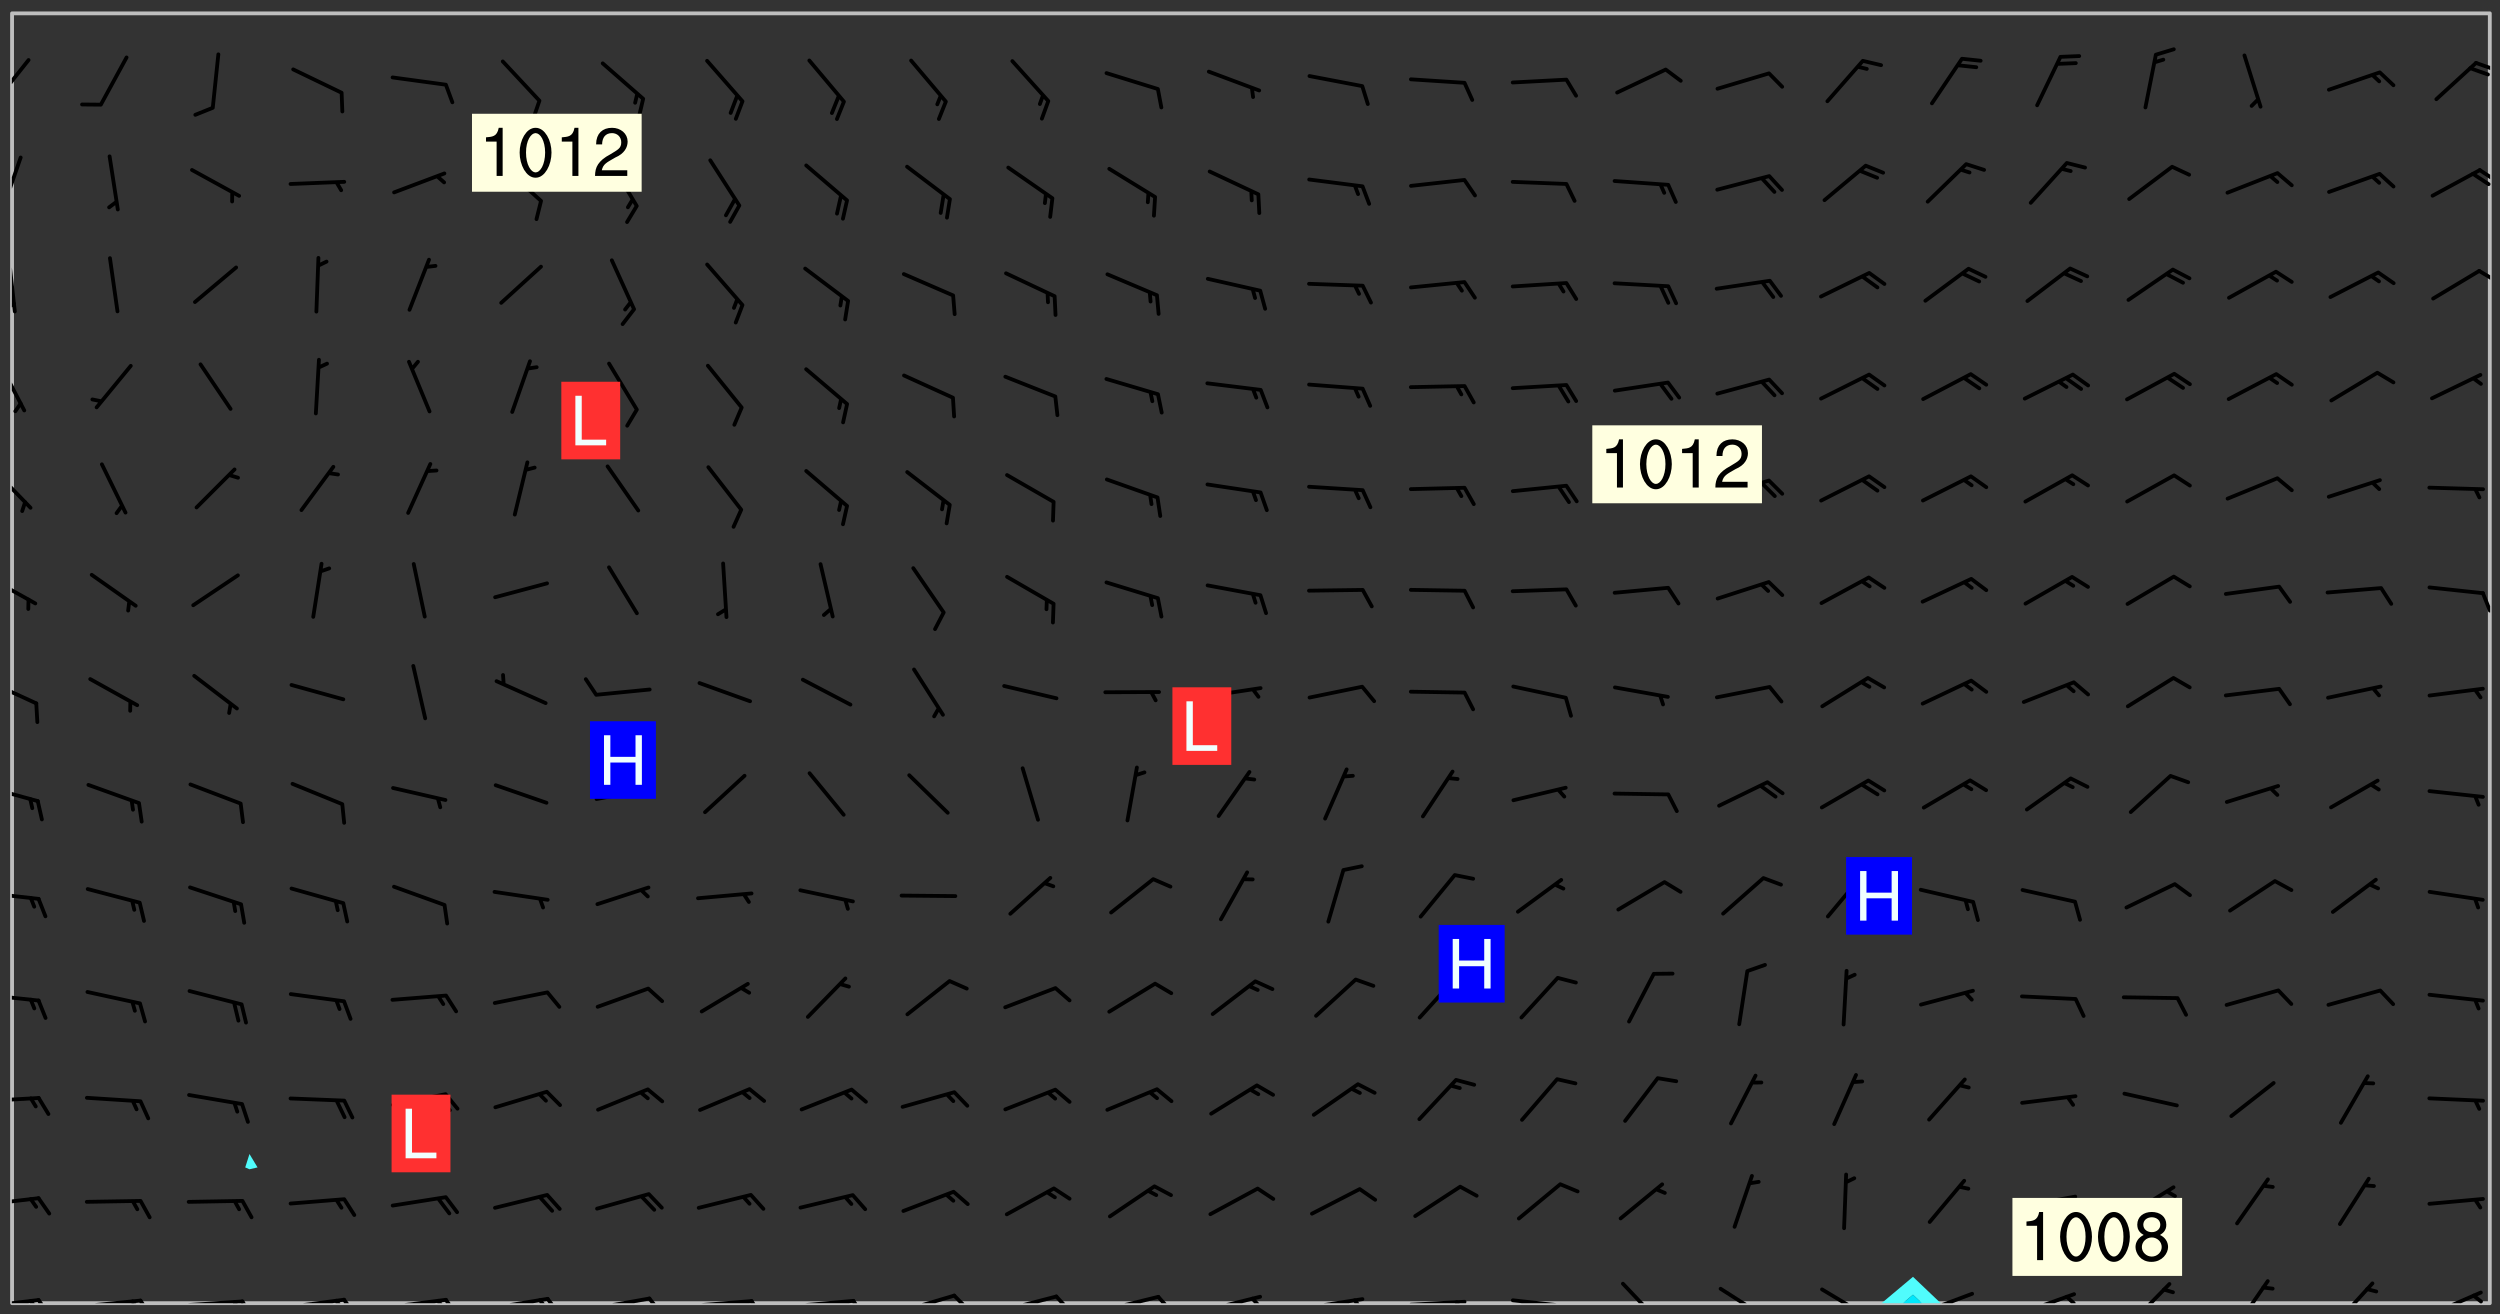 <svg xmlns="http://www.w3.org/2000/svg" role="img" xmlns:xlink="http://www.w3.org/1999/xlink" viewBox="142.45 309.95 326.84 171.84"><rect x="142.45" y="309.95" width="326.84" height="171.84" fill="#333333" stroke="none"/><defs><clipPath id="clip2"><path d="M 144 311.672 L 145 311.672 L 145 480.328 L 144 480.328 Z M 144 311.672"/></clipPath><clipPath id="clip3"><path d="M 144 311.672 L 468 311.672 L 468 480.328 L 144 480.328 Z M 144 311.672"/></clipPath><clipPath id="clip4"><path d="M 388 476 L 397 476 L 397 480.328 L 388 480.328 Z M 388 476"/></clipPath><clipPath id="clip5"><path d="M 391 479 L 394 479 L 394 480.328 L 391 480.328 Z M 391 479"/></clipPath><clipPath id="clip6"><path d="M 467 311.672 L 468 311.672 L 468 480.328 L 467 480.328 Z M 467 311.672"/></clipPath><clipPath id="clip7"><path d="M 144 479 L 148 479 L 148 480.328 L 144 480.328 Z M 144 479"/></clipPath><clipPath id="clip8"><path d="M 147 479 L 150 479 L 150 480.328 L 147 480.328 Z M 147 479"/></clipPath><clipPath id="clip9"><path d="M 146 479 L 148 479 L 148 480.328 L 146 480.328 Z M 146 479"/></clipPath><clipPath id="clip10"><path d="M 153 479 L 162 479 L 162 480.328 L 153 480.328 Z M 153 479"/></clipPath><clipPath id="clip11"><path d="M 160 479 L 163 479 L 163 480.328 L 160 480.328 Z M 160 479"/></clipPath><clipPath id="clip12"><path d="M 159 479 L 161 479 L 161 480.328 L 159 480.328 Z M 159 479"/></clipPath><clipPath id="clip13"><path d="M 166 479 L 175 479 L 175 480.328 L 166 480.328 Z M 166 479"/></clipPath><clipPath id="clip14"><path d="M 173 479 L 176 479 L 176 480.328 L 173 480.328 Z M 173 479"/></clipPath><clipPath id="clip15"><path d="M 172 479 L 175 479 L 175 480.328 L 172 480.328 Z M 172 479"/></clipPath><clipPath id="clip16"><path d="M 180 479 L 188 479 L 188 480.328 L 180 480.328 Z M 180 479"/></clipPath><clipPath id="clip17"><path d="M 187 479 L 190 479 L 190 480.328 L 187 480.328 Z M 187 479"/></clipPath><clipPath id="clip18"><path d="M 186 479 L 188 479 L 188 480.328 L 186 480.328 Z M 186 479"/></clipPath><clipPath id="clip19"><path d="M 193 479 L 201 479 L 201 480.328 L 193 480.328 Z M 193 479"/></clipPath><clipPath id="clip20"><path d="M 200 479 L 203 479 L 203 480.328 L 200 480.328 Z M 200 479"/></clipPath><clipPath id="clip21"><path d="M 199 479 L 201 479 L 201 480.328 L 199 480.328 Z M 199 479"/></clipPath><clipPath id="clip22"><path d="M 206 479 L 215 479 L 215 480.328 L 206 480.328 Z M 206 479"/></clipPath><clipPath id="clip23"><path d="M 213 479 L 216 479 L 216 480.328 L 213 480.328 Z M 213 479"/></clipPath><clipPath id="clip24"><path d="M 212 479 L 215 479 L 215 480.328 L 212 480.328 Z M 212 479"/></clipPath><clipPath id="clip25"><path d="M 220 479 L 228 479 L 228 480.328 L 220 480.328 Z M 220 479"/></clipPath><clipPath id="clip26"><path d="M 227 479 L 230 479 L 230 480.328 L 227 480.328 Z M 227 479"/></clipPath><clipPath id="clip27"><path d="M 233 479 L 241 479 L 241 480.328 L 233 480.328 Z M 233 479"/></clipPath><clipPath id="clip28"><path d="M 240 479 L 243 479 L 243 480.328 L 240 480.328 Z M 240 479"/></clipPath><clipPath id="clip29"><path d="M 246 479 L 255 479 L 255 480.328 L 246 480.328 Z M 246 479"/></clipPath><clipPath id="clip30"><path d="M 253 479 L 256 479 L 256 480.328 L 253 480.328 Z M 253 479"/></clipPath><clipPath id="clip31"><path d="M 260 479 L 268 479 L 268 480.328 L 260 480.328 Z M 260 479"/></clipPath><clipPath id="clip32"><path d="M 266 479 L 270 479 L 270 480.328 L 266 480.328 Z M 266 479"/></clipPath><clipPath id="clip33"><path d="M 273 479 L 281 479 L 281 480.328 L 273 480.328 Z M 273 479"/></clipPath><clipPath id="clip34"><path d="M 280 479 L 283 479 L 283 480.328 L 280 480.328 Z M 280 479"/></clipPath><clipPath id="clip35"><path d="M 286 479 L 295 479 L 295 480.328 L 286 480.328 Z M 286 479"/></clipPath><clipPath id="clip36"><path d="M 293 479 L 296 479 L 296 480.328 L 293 480.328 Z M 293 479"/></clipPath><clipPath id="clip37"><path d="M 300 479 L 308 479 L 308 480.328 L 300 480.328 Z M 300 479"/></clipPath><clipPath id="clip38"><path d="M 305 479 L 308 479 L 308 480.328 L 305 480.328 Z M 305 479"/></clipPath><clipPath id="clip39"><path d="M 313 479 L 321 479 L 321 480.328 L 313 480.328 Z M 313 479"/></clipPath><clipPath id="clip40"><path d="M 319 479 L 321 479 L 321 480.328 L 319 480.328 Z M 319 479"/></clipPath><clipPath id="clip41"><path d="M 326 479 L 335 479 L 335 480.328 L 326 480.328 Z M 326 479"/></clipPath><clipPath id="clip42"><path d="M 332 479 L 334 479 L 334 480.328 L 332 480.328 Z M 332 479"/></clipPath><clipPath id="clip43"><path d="M 339 479 L 348 479 L 348 480.328 L 339 480.328 Z M 339 479"/></clipPath><clipPath id="clip44"><path d="M 345 480 L 347 480 L 347 480.328 L 345 480.328 Z M 345 480"/></clipPath><clipPath id="clip45"><path d="M 354 477 L 360 477 L 360 480.328 L 354 480.328 Z M 354 477"/></clipPath><clipPath id="clip46"><path d="M 367 478 L 374 478 L 374 480.328 L 367 480.328 Z M 367 478"/></clipPath><clipPath id="clip47"><path d="M 380 478 L 387 478 L 387 480.328 L 380 480.328 Z M 380 478"/></clipPath><clipPath id="clip48"><path d="M 393 478 L 401 478 L 401 480.328 L 393 480.328 Z M 393 478"/></clipPath><clipPath id="clip49"><path d="M 406 478 L 414 478 L 414 480.328 L 406 480.328 Z M 406 478"/></clipPath><clipPath id="clip50"><path d="M 412 479 L 414 479 L 414 480.328 L 412 480.328 Z M 412 479"/></clipPath><clipPath id="clip51"><path d="M 420 477 L 427 477 L 427 480.328 L 420 480.328 Z M 420 477"/></clipPath><clipPath id="clip52"><path d="M 434 477 L 440 477 L 440 480.328 L 434 480.328 Z M 434 477"/></clipPath><clipPath id="clip53"><path d="M 447 477 L 453 477 L 453 480.328 L 447 480.328 Z M 447 477"/></clipPath><clipPath id="clip54"><path d="M 460 478 L 468 478 L 468 480.328 L 460 480.328 Z M 460 478"/></clipPath><clipPath id="clip55"><path d="M 465 479 L 468 479 L 468 480.328 L 465 480.328 Z M 465 479"/></clipPath><clipPath id="clip56"><path d="M 144 466 L 148 466 L 148 468 L 144 468 Z M 144 466"/></clipPath><clipPath id="clip57"><path d="M 144 453 L 148 453 L 148 455 L 144 455 Z M 144 453"/></clipPath><clipPath id="clip58"><path d="M 144 439 L 148 439 L 148 442 L 144 442 Z M 144 439"/></clipPath><clipPath id="clip59"><path d="M 144 426 L 148 426 L 148 428 L 144 428 Z M 144 426"/></clipPath><clipPath id="clip60"><path d="M 144 412 L 148 412 L 148 415 L 144 415 Z M 144 412"/></clipPath><clipPath id="clip61"><path d="M 144 398 L 148 398 L 148 403 L 144 403 Z M 144 398"/></clipPath><clipPath id="clip62"><path d="M 144 385 L 148 385 L 148 390 L 144 390 Z M 144 385"/></clipPath><clipPath id="clip63"><path d="M 466 387 L 468 387 L 468 391 L 466 391 Z M 466 387"/></clipPath><clipPath id="clip64"><path d="M 144 371 L 147 371 L 147 377 L 144 377 Z M 144 371"/></clipPath><clipPath id="clip65"><path d="M 144 357 L 146 357 L 146 364 L 144 364 Z M 144 357"/></clipPath><clipPath id="clip66"><path d="M 144 343 L 145 343 L 145 351 L 144 351 Z M 144 343"/></clipPath><clipPath id="clip67"><path d="M 144 349 L 145 349 L 145 351 L 144 351 Z M 144 349"/></clipPath><clipPath id="clip68"><path d="M 466 345 L 468 345 L 468 347 L 466 347 Z M 466 345"/></clipPath><clipPath id="clip69"><path d="M 144 330 L 146 330 L 146 338 L 144 338 Z M 144 330"/></clipPath><clipPath id="clip70"><path d="M 466 331 L 468 331 L 468 334 L 466 334 Z M 466 331"/></clipPath><clipPath id="clip71"><path d="M 465 332 L 468 332 L 468 335 L 465 335 Z M 465 332"/></clipPath><clipPath id="clip72"><path d="M 144 317 L 147 317 L 147 324 L 144 324 Z M 144 317"/></clipPath><clipPath id="clip73"><path d="M 465 317 L 468 317 L 468 320 L 465 320 Z M 465 317"/></clipPath><g id="surface643" clip-path="url(#clip1)"><path fill="#fff" fill-opacity="0" fill-rule="evenodd" d="M 0 0 L 1000 0 L 1000 1000 L 0 1000 Z M 0 0"/><path fill="#d3d3d3" fill-opacity="0" fill-rule="evenodd" d="M162.152 355.867L161.918 356.16 161.977 356.395 162.094 356.566 162.27 356.801 162.562 357.148 162.676 357.207 162.793 357.035 162.852 356.801 163.027 356.625 163.492 356.449 164.191 356.449 164.426 356.742 164.715 357.559 164.773 357.734 164.949 357.965 165.301 358.199 166 358.898 166.172 359.074 166.406 359.422 166.641 359.832 166.93 360.414 167.34 360.879 167.57 361.113 167.805 361.289 167.922 361.52 168.098 361.812 168.27 362.977 168.27 363.211 168.328 363.5 168.387 363.617 168.504 363.734 168.852 364.145 168.969 364.316 169.145 364.492 169.32 364.727 169.438 364.898 169.609 365.25 169.668 365.484 169.902 365.891 170.137 365.832 169.961 366.008 169.902 366.938 169.32 366.938 169.086 366.824 168.738 366.938 168.621 367.055 168.562 367.348 168.504 367.523 168.387 367.695 167.922 367.988 167.863 368.223 167.805 368.336 167.805 368.98 167.863 369.152 167.863 369.562 167.922 369.621 167.922 370.027 167.98 370.434 168.098 370.609 168.156 370.668 168.387 371.309 168.328 371.602 168.328 372.301 168.27 372.883 168.27 373.117 168.211 373.348 168.156 373.699 168.156 375.621 168.211 375.738 168.637 375.738 168.27 375.855 168.246 376.207 169.137 377.375 170.879 377.914 172.219 378.273 172.219 378.812 172.309 379.621 172.844 380.336 174.363 380.605 175.254 380.52 175.344 381.684 175.879 381.863 177.039 381.684 179.094 380.699 180.254 380.336 182.133 380.16 183.828 379.98 183.648 380.699 182.133 380.785 180.883 380.875 180.078 381.145 179.004 381.953 179.273 382.672 179.809 383.57 179.629 384.195 179.363 385.004 179.629 386.082 180.254 386.98 181.059 387.16 182.309 386.98 182.043 387.703 182.141 388.207 182.195 388.5 182.195 388.672 182.254 388.965 182.254 389.371 182.43 389.488 182.781 389.605 183.188 389.605 183.48 389.43 183.594 389.312 183.652 389.195 183.77 388.965 183.828 388.789 184.18 388.324 184.41 388.148 184.586 388.09 184.762 388.148 184.82 388.324 184.938 389.312 184.992 389.781 185.051 389.953 185.168 390.188 185.344 390.246 186.16 390.305 186.449 390.305 186.566 390.539 186.625 390.945 186.684 391.297 186.684 392.402 186.801 392.695 186.918 393.043 187.207 393.742 187.383 394.094 187.965 394.848 188.316 395.023 188.488 395.082 188.957 395.316 189.598 395.781 189.945 396.016 190.238 396.191 190.531 396.246 190.762 396.309 191.578 396.656 191.871 396.832 191.984 397.004 192.336 397.355 192.453 397.531 192.977 398.172 192.977 398.461 193.035 398.812 193.035 399.16 193.094 399.512 193.152 399.801 193.27 399.859 193.441 399.918 193.617 399.918 194.199 400.152 194.375 400.27 194.551 400.559 194.727 400.793 194.84 401.027 195.133 401.258 195.25 401.375 195.25 401.785 195.309 401.84 195.598 402.074 195.832 402.191 195.891 402.309 196.008 402.48 196.066 402.598 196.297 402.832 196.355 403.008 196.59 403.066 196.707 403.125 196.59 403.238 196.531 403.355 196.531 403.473 196.414 403.766 196.297 404.055 196.297 404.637 196.473 404.754 196.59 404.812 196.648 404.93 196.766 405.047 196.879 405.105 197.055 405.453 197.113 405.805 197.172 406.211 197.172 406.387 197.113 406.562 196.996 407.262 196.996 407.434 197.113 407.609 197.406 407.902 197.812 407.902 197.988 408.02 198.105 408.191 198.223 408.484 198.223 408.719 197.695 408.719 197.465 408.484 197.23 408.484 197.055 408.543 196.996 409.242 197.055 409.59 197.172 409.766 197.348 410.176 197.465 410.406 197.754 410.875 197.93 410.93 198.453 410.93 198.688 410.988 199.445 411.629 199.504 411.922 199.504 412.156 199.562 412.215 199.793 412.562 199.793 412.914 199.676 413.086 199.676 413.379 199.969 413.668 200.262 413.844 200.434 413.902 200.727 414.078 201.02 414.195 201.602 414.602 201.891 414.836 202.184 415.012 202.402 415.172 202.418 415.184 202.648 415.359 203.289 415.883 203.465 416.117 203.582 416.293 203.758 416.469 203.871 416.641 203.871 417.281 203.988 417.457 204.457 417.574 205.039 417.691 205.273 417.75 205.504 417.863 205.797 417.98 205.91 418.039 206.496 418.391 206.785 418.562 206.961 418.625 207.137 418.68 207.312 418.738 208.012 419.09 208.301 419.266 208.535 419.32 208.824 419.496 209.059 419.613 209.699 420.02 209.992 420.137 210.164 420.195 210.398 420.254 210.809 420.312 211.039 420.371 211.273 420.488 211.332 420.66 210.922 420.836 211.391 420.895 211.449 421.188 211.562 421.422 211.738 421.477 211.973 421.535 212.148 421.594 212.555 421.711 213.195 421.945 213.312 422.117 213.371 422.352 213.371 422.527 213.312 422.645 213.254 423.051 213.488 423.285 213.605 423.344 213.953 423.461 214.594 423.691 214.77 423.809 215.059 423.926 215.234 424.102 215.469 424.566 216.051 425.672 216.227 425.848 216.574 426.023 216.75 426.141 217.102 426.258 218.148 426.781 218.383 426.84 218.848 426.953 219.141 427.012 219.605 427.188 220.363 427.77 220.598 428.004 220.945 428.469 221.121 428.645 221.41 428.879 222.227 429.578 222.52 429.754 222.809 430.043 223.102 430.219 223.395 430.508 224.09 431.148 224.266 431.324 224.559 431.559 224.848 431.793 225.316 432.082 225.957 432.664 226.305 432.898 226.539 433.191 226.887 433.539 227.238 434.004 228.172 434.996 228.52 435.402 228.637 435.578 228.871 435.637 228.984 435.754 229.629 435.93 229.859 436.043 230.094 436.102 230.387 436.277 230.617 436.395 231.551 437.094 231.957 437.5 232.191 437.676 232.598 437.852 232.832 437.969 233.648 438.316 233.996 438.551 234.23 438.668 234.523 438.957 234.754 439.074 235.512 439.426 235.863 439.598 236.094 439.656 236.387 439.773 236.621 439.832 237.492 440.008 238.309 440.008 238.777 440.238 238.949 440.297 239.824 440.996 240.289 441.113 240.582 441.172 240.758 441.23 240.988 441.289 241.457 441.348 241.805 441.406 242.156 441.465 242.562 441.523 242.855 441.523 243.027 441.582 243.027 441.812 243.203 441.988 243.496 441.988 243.844 442.047 244.195 442.105 244.895 442.223 245.535 442.223 246 441.988 246.293 441.812 246.465 441.695 246.875 441.523 247.164 441.348 248.098 440.883 248.566 440.59 249.09 440.297 249.555 440.125 250.02 439.949 251.07 439.484 251.359 439.367 251.77 439.25 252.059 439.133 252.586 438.957 254.102 438.258 254.684 437.91 254.973 437.852 255.266 437.793 255.613 437.676 256.488 437.445 256.84 437.328 256.953 437.328 257.188 437.27 258.062 437.035 258.297 436.977 259.109 436.977 259.461 436.918 260.277 436.801 260.449 436.742 260.801 436.688 261.094 436.629 261.324 436.57 262.141 436.395 262.316 436.336 262.664 436.336 262.898 436.277 263.363 436.16 264.121 435.988 264.355 435.93 264.703 435.93 265.113 435.812 265.402 435.754 266.688 435.695 266.977 435.695 267.387 435.637 267.617 435.578 267.793 435.578 268.668 435.461 269.074 435.461 269.484 435.344 269.832 435.344 270.184 435.23 271.055 435.172 272.805 435.172 273.852 435.461 274.262 435.578 274.551 435.695 274.902 435.812 275.191 435.93 276.242 436.102 276.531 436.16 276.824 436.16 277.117 436.219 277.289 436.277 277.699 436.336 277.871 436.395 277.988 436.453 278.105 436.453 278.223 436.512 278.574 436.57 278.688 436.57 279.098 436.637 281.02 437.031 282.945 437.426 284.465 437.875 286.16 438.594 288.305 439.398 289.91 438.68 291.34 437.875 292.5 436.797 293.75 436.348 296.785 435.629 298.66 435.27 300.805 433.922 303.039 432.668 305.539 431.41 307.234 430.961 309.02 430.781 310.18 430.512 310.805 431.051 312.145 430.781 312.859 429.793 313.844 428.449 314.289 428.27 315.094 427.91 316.969 427.371 318.754 426.922 320.004 426.652 321.164 426.562 322.863 426.473 324.824 426.203 326.074 426.113 326.613 426.113 327.238 426.023 328.129 426.023 330.273 425.844 332.684 425.664 335.273 425.574 336.969 425.754 338.578 425.844 340.008 426.203 341.168 426.922 343.043 427.91 344.203 429.438 344.469 430.152 345.098 430.242 345.453 431.141 345.988 431.68 346.523 433.207 347.598 433.566 348.133 433.566 347.328 434.102 347.418 435.809 348.133 438.504 349.023 439.309 349.918 440.297 350.633 441.555 352.418 442.094 353.938 441.914 354.293 443.258 355.902 442.453 356.883 441.914 357.152 442.184 357.469 441.969 357.688 441.824 358.488 442.273 358.938 441.914 359.293 441.914 359.828 441.645 360.367 440.926 360.902 440.656 361.527 439.668 362.688 440.117 363.527 440.488 364.922 441.105 366.617 440.926 368.223 440.926 370.008 441.016 370.188 439.309 370.723 437.965 371.527 438.234 372.02 439.082 372.422 439.488 372.332 440.027 372.332 440.387 373.047 440.836 373.758 440.566 375.188 440.566 375.547 441.555 375.992 442.812 376.707 444.156 377.957 444.785 379.652 445.414 380.367 445.234 380.547 444.695 381.527 444.605 381.977 444.965 382.062 446.223 381.797 446.852 381.262 447.031 381.262 447.57 381.977 448.555 382.242 449.094 383.227 450.082 384.027 451.16 383.762 451.52 383.672 452.418 383.047 454.75 382.691 456.816 382.602 458.609 382.422 459.328 382.332 459.867 382.332 461.305 381.352 463.188 380.992 464.895 380.457 465.793 379.652 466.961 379.387 467.5 381.441 468.754 381.527 469.113 381.172 469.652 381.082 469.473 381.082 470.281 381.172 471.719 380.727 472.434 379.652 472.527 379.387 473.242 379.922 474.141 380.727 474.859 381.887 475.668 383.227 475.938 383.672 476.297 383.316 476.746 381.527 476.656 380.277 476.207 379.562 475.488 378.938 475.398 378.762 478.988 378.574 480.297 467.934 480.297 467.934 311.703 412.664 311.703 412.664 360.785 413.426 360.91 416.715 361.453 418.738 364.289 418.738 367.043 421.09 367.375 423.438 367.707 427.488 367.707 426.109 371.867 424.086 372.574 422.062 373.277 421.52 373.621 418.926 375.238 418.738 375.355 416.715 373.277 415.984 370.535 413.312 368.457 411.938 364.957 411.871 364.875 409.914 362.203 412.664 360.785 412.664 311.703 294.422 311.703 294.422 403.117 294.539 403.148 294.672 403.16 294.746 403.234 294.852 403.281 294.941 403.34 295.027 403.398 295.117 403.457 295.414 403.754 295.473 403.844 295.504 403.961 295.531 404.078 295.547 404.215 295.516 404.332 295.457 404.422 295.398 404.508 295.355 404.613 295.309 404.715 295.281 404.836 295.281 404.98 295.457 405.25 295.605 405.398 295.68 405.484 295.754 405.559 295.797 405.664 295.859 405.754 295.918 405.84 295.961 405.945 296.02 406.035 296.066 406.137 296.109 406.242 296.168 406.328 296.285 406.508 296.359 406.582 296.422 406.668 296.48 406.758 296.523 406.863 296.582 406.953 296.641 407.039 296.703 407.129 296.762 407.219 296.805 407.32 296.922 407.5 296.996 407.574 297.055 407.66 297.129 407.734 297.219 407.793 297.324 407.84 297.473 407.84 297.605 407.824 297.738 407.84 297.84 407.793 297.914 407.719 297.961 407.617 297.945 407.484 297.945 407.336 297.898 407.23 297.871 407.113 297.824 407.012 297.797 406.891 297.754 406.789 297.691 406.699 297.648 406.598 297.605 406.492 297.574 406.375 297.559 406.242 297.547 406.105 297.633 406.047 297.691 405.961 297.812 405.93 297.855 406.035 297.871 406.168 297.871 406.285 297.93 406.387 297.988 406.477 298.078 406.535 298.227 406.684 298.285 406.773 298.328 406.879 298.316 406.98 298.402 407.039 298.508 407.086 298.594 407.145 298.684 407.203 298.758 407.277 298.641 407.305 298.535 407.352 298.449 407.41 298.375 407.484 298.316 407.574 298.254 407.66 298.227 407.781 298.18 407.883 298.137 407.988 298.105 408.105 298.094 408.238 298.078 408.371 298.078 408.52 298.105 408.637 298.152 408.742 298.195 408.844 298.254 408.934 298.328 409.008 298.418 409.066 298.492 409.141 298.582 409.199 298.641 409.289 298.684 409.395 298.73 409.496 298.848 409.527 298.98 409.543 299.129 409.543 299.246 409.512 299.352 409.555 299.395 409.66 299.441 409.762 299.469 409.883 299.5 410 299.527 410.117 299.559 410.238 299.586 410.355 299.691 410.398 299.793 410.445 299.926 410.43 300.074 410.578 300.137 410.664 300.211 410.738 300.281 410.812 300.371 410.875 300.477 410.918 300.578 410.961 300.695 410.992 300.832 411.008 300.949 410.977 301.023 410.902 301.051 410.785 301.039 410.652 301.008 410.531 300.98 410.414 301.023 410.309 301.141 410.309 301.23 410.371 301.348 410.398 301.496 410.398 301.629 410.414 301.777 410.414 301.91 410.43 302.043 410.414 302.191 410.414 302.324 410.398 302.457 410.387 302.594 410.398 302.711 410.371 302.844 410.355 303.035 410.297 302.977 410.473 302.961 410.605 302.934 410.727 302.918 410.859 302.859 410.945 302.727 410.961 302.621 411.008 302.516 411.051 302.398 411.082 302.281 411.109 302.016 411.141 301.867 411.141 301.734 411.156 301.66 411.23 301.719 411.316 301.867 411.465 301.984 411.645 302.059 411.715 302.148 411.777 302.238 411.836 302.324 411.895 302.414 411.953 302.516 411.996 302.621 412.059 302.727 412.102 302.812 412.16 302.918 412.207 303.02 412.25 303.199 412.367 303.258 412.457 303.215 412.559 303.168 412.664 303.184 412.797 303.406 413.02 303.465 413.109 303.508 413.211 303.539 413.332 303.582 413.434 303.598 413.566 303.629 413.684 303.641 413.82 303.672 413.938 303.82 414.086 303.922 414.129 304.027 414.172 304.145 414.203 304.277 414.219 304.414 414.234 304.531 414.234 304.648 414.203 304.738 414.145 304.781 414.039 304.828 413.938 304.871 413.832 304.902 413.715 304.914 413.582 304.914 413.434 304.902 413.301 304.887 413.168 304.855 413.051 304.812 412.945 304.766 412.84 304.723 412.738 304.68 412.633 304.664 412.5 304.68 412.367 304.707 412.25 304.738 412.133 304.766 412.012 304.812 411.91 304.902 411.852 304.988 411.789 305.062 411.715 305.152 411.656 305.375 411.434 305.434 411.348 305.508 411.273 305.625 411.094 305.684 411.008 305.684 410.859 305.609 410.785 305.508 410.738 305.402 410.695 305.301 410.652 305.242 410.562 305.195 410.457 305.168 410.34 305.258 410.281 305.375 410.25 305.477 410.207 305.656 410.09 305.805 409.941 305.816 409.809 305.805 409.703 305.715 409.645 305.582 409.66 305.434 409.66 305.301 409.676 305.168 409.66 305.047 409.629 304.961 409.57 304.887 409.496 304.828 409.406 304.766 409.32 304.648 409.141 304.59 409.055 304.621 408.934 304.707 408.875 304.828 408.844 304.887 408.758 304.887 408.637 304.855 408.52 304.797 408.43 304.738 408.344 304.691 408.238 304.664 408.121 304.648 407.988 304.707 407.898 304.781 407.824 304.871 407.766 304.988 407.586 305.062 407.512 305.121 407.426 305.27 407.277 305.391 407.246 305.523 407.23 305.656 407.246 305.73 407.32 305.773 407.426 305.789 407.559 305.758 407.676 305.641 407.707 305.508 407.719 305.359 407.867 305.316 407.973 305.27 408.074 305.242 408.195 305.211 408.312 305.211 408.461 305.242 408.578 305.285 408.684 305.344 408.773 305.418 408.844 305.492 408.918 305.609 408.949 305.73 408.977 305.848 408.949 305.98 408.934 306.098 408.934 306.188 408.992 306.262 409.066 306.309 409.172 306.367 409.258 306.469 409.305 306.602 409.32 306.707 409.363 306.793 409.422 306.781 409.527 306.707 409.602 306.527 409.719 306.469 409.809 306.379 409.867 306.309 409.941 306.234 410.016 306.172 410.105 306.145 410.223 306.129 410.355 306.145 410.488 306.129 410.621 306.129 410.77 306.145 410.902 306.172 411.02 306.203 411.141 306.277 411.215 306.367 411.273 306.453 411.332 306.543 411.391 306.66 411.422 306.66 411.508 306.559 411.555 306.469 411.613 306.203 411.645 306.086 411.672 305.938 411.672 305.832 411.715 305.73 411.762 305.672 411.852 305.609 412.086 305.598 412.219 305.566 412.34 305.551 412.473 305.551 412.766 305.539 412.898 305.551 413.035 305.566 413.168 305.699 413.184 305.832 413.195 305.953 413.227 306.039 413.285 306.113 413.359 306.16 413.465 306.203 413.566 306.219 413.699 306.219 414.145 306.203 414.277 306.203 414.723 306.234 414.988 306.262 415.105 306.277 415.238 306.309 415.355 306.395 415.566 306.426 415.832 306.426 415.98 306.395 416.098 306.367 416.215 306.336 416.336 306.309 416.453 306.277 416.57 306.246 416.691 306.234 416.824 306.219 416.957 306.309 417.016 306.426 416.984 306.527 417 306.574 417.105 306.543 417.371 306.543 417.812 306.5 417.918 306.453 418.023 306.41 418.125 306.367 418.23 306.309 418.316 306.277 418.438 306.234 418.555 306.203 418.672 306.188 418.805 306.203 418.938 306.262 419.027 306.367 419.074 306.453 419.133 306.512 419.219 306.5 419.355 306.469 419.473 306.426 419.574 306.426 420.02 306.41 420.152 306.41 420.301 306.379 420.418 306.336 420.523 306.309 420.641 306.262 420.746 306.219 420.848 306.188 420.969 306.16 421.086 306.129 421.219 306.098 421.336 306.07 421.453 306.027 421.559 305.996 421.676 305.965 421.797 305.953 421.93 305.938 422.062 305.938 422.359 305.965 422.477 305.965 422.625 306.012 423.023 306.039 423.141 306.098 423.23 306.219 423.262 306.367 423.262 306.5 423.246 306.559 423.336 306.559 423.453 306.5 423.543 306.41 423.602 306.309 423.645 306.203 423.691 306.113 423.75 306.027 423.809 305.891 423.824 305.773 423.793 305.641 423.777 305.539 423.824 305.477 423.91 305.465 424.047 305.449 424.18 305.418 424.297 305.391 424.414 305.375 424.547 305.344 424.668 305.344 424.965 305.359 425.098 305.391 425.215 305.391 425.363 305.402 425.496 305.402 425.645 305.375 425.762 305.328 425.863 305.301 425.984 305.27 426.102 305.211 426.191 305.137 426.266 305.035 426.309 304.93 426.355 304.812 426.383 304.691 426.414 304.59 426.367 304.648 426.281 304.754 426.234 304.781 426.117 304.812 426 304.84 425.879 304.871 425.762 304.871 425.613 304.887 425.48 304.855 425.363 304.812 425.258 304.707 425.273 304.633 425.348 304.531 425.391 304.441 425.453 304.367 425.527 304.324 425.629 304.309 425.762 304.277 425.879 304.25 426 304.219 426.117 304.191 426.234 304.16 426.355 304.133 426.473 304.102 426.59 304.059 426.695 303.969 426.754 303.879 426.754 303.762 426.723 303.73 426.637 303.746 426.5 303.715 426.383 303.715 426.234 303.703 426.102 303.703 425.953 303.641 425.719 303.613 425.598 303.57 425.496 303.523 425.391 303.465 425.305 303.406 425.215 303.363 425.109 303.301 425.023 303.152 424.875 303.082 424.801 302.977 424.754 302.871 424.711 302.77 424.668 302.473 424.371 302.383 424.297 302.297 424.238 302.191 424.195 302.102 424.133 302.016 424.074 301.91 424.031 301.82 423.973 301.734 423.91 301.66 423.84 301.555 423.793 301.469 423.734 301.363 423.691 301.273 423.629 301.172 423.586 301.066 423.543 300.98 423.484 300.875 423.438 300.77 423.395 300.668 423.348 300.578 423.289 300.477 423.246 300.371 423.203 300.281 423.141 300.164 423.113 300.031 423.098 299.898 423.113 299.75 423.113 299.617 423.129 299.5 423.098 299.41 423.039 299.336 422.965 299.246 422.906 299.145 422.859 298.996 422.859 298.875 422.832 298.773 422.789 298.699 422.715 298.582 422.535 298.492 422.477 298.391 422.434 298.301 422.371 298.195 422.328 298.105 422.27 298.02 422.211 297.914 422.164 297.855 422.078 297.797 421.988 297.754 421.883 297.707 421.781 297.633 421.707 297.547 421.648 297.473 421.574 297.383 421.516 297.16 421.293 297.117 421.188 297.086 420.922 297.191 420.879 297.336 420.879 297.441 420.922 297.516 420.996 297.605 421.055 297.691 421.113 297.797 421.16 297.887 421.219 298.035 421.367 298.105 421.441 298.254 421.59 298.316 421.676 298.391 421.75 298.477 421.809 298.551 421.883 298.641 421.945 298.73 422.004 298.816 422.062 299.086 422.238 299.188 422.285 299.293 422.328 299.395 422.371 299.441 422.297 299.5 422.211 299.574 422.137 299.645 422.062 299.75 422.105 299.824 422.18 299.883 422.27 299.926 422.371 299.973 422.477 300.016 422.582 300.137 422.609 300.254 422.582 300.328 422.492 300.371 422.387 300.43 422.297 300.504 422.223 300.609 422.18 300.727 422.152 300.859 422.164 300.949 422.223 301.098 422.371 301.156 422.461 301.199 422.566 301.246 422.668 301.289 422.773 301.332 422.875 301.438 422.922 301.543 422.965 301.676 422.98 301.762 422.922 301.82 422.832 301.895 422.758 302 422.715 302.117 422.742 302.223 422.789 302.324 422.832 302.43 422.875 302.531 422.922 302.711 423.039 302.711 423.156 302.695 423.289 302.711 423.422 302.727 423.559 302.785 423.645 302.887 423.691 303.008 423.719 303.125 423.75 303.273 423.75 303.391 423.719 303.449 423.629 303.629 423.512 303.688 423.422 303.762 423.348 303.82 423.262 303.938 423.082 304.117 422.965 304.234 422.996 304.324 423.055 304.367 423.129 304.352 423.262 304.352 423.379 304.441 423.438 304.59 423.438 304.723 423.422 304.855 423.41 305.121 423.379 305.227 423.336 305.344 423.305 305.465 423.277 305.539 423.203 305.609 423.129 305.672 423.039 305.656 422.934 305.609 422.832 305.508 422.789 305.402 422.773 305.285 422.801 305.02 422.832 304.871 422.832 304.797 422.758 304.707 422.699 304.59 422.668 304.473 422.641 304.34 422.625 304.191 422.625 304.059 422.641 303.762 422.641 303.656 422.594 303.508 422.445 303.465 422.344 303.406 422.254 303.629 422.031 303.715 421.973 303.82 421.93 303.938 421.898 304.07 421.883 304.203 421.898 304.34 421.914 304.441 421.957 304.574 421.945 304.664 421.883 304.766 421.84 304.828 421.75 304.781 421.648 304.691 421.59 304.574 421.559 304.473 421.516 304.414 421.426 304.352 421.336 304.352 421.219 304.367 421.086 304.473 421.039 304.547 420.969 304.547 420.848 304.457 420.789 304.426 420.672 304.516 420.613 304.59 420.539 304.633 420.434 304.691 420.344 304.738 420.242 304.754 420.109 304.754 419.961 304.707 419.855 304.664 419.754 304.574 419.695 304.441 419.68 304.34 419.637 304.203 419.621 304.086 419.59 303.641 419.59 303.508 419.574 303.375 419.562 303.242 419.547 303.125 419.516 302.977 419.516 302.844 419.5 302.711 419.488 302.445 419.457 302.324 419.414 302.238 419.355 302.164 419.281 302.164 419.133 302.176 419 302.281 418.953 302.383 418.91 302.516 418.895 302.668 418.895 302.801 418.879 303.094 418.879 303.215 418.91 303.316 418.953 303.406 419.012 303.641 419.074 303.762 419.027 303.852 418.969 303.953 418.926 304.086 418.91 304.191 418.953 304.293 419 304.426 419.012 304.547 418.984 304.691 418.984 304.812 418.953 304.93 418.926 305.035 418.879 305.109 418.805 305.195 418.746 305.344 418.598 305.402 418.512 305.449 418.406 305.477 418.289 305.492 418.184 305.391 418.141 305.301 418.082 305.184 418.051 305.078 418.008 304.988 417.945 304.914 417.859 304.84 417.785 304.738 417.742 304.633 417.695 304.531 417.652 304.473 417.562 304.426 417.461 304.34 417.25 304.277 417.164 304.219 417.074 304.145 417 304.059 416.941 303.789 416.941 303.672 416.973 303.582 417.031 303.48 417.074 303.348 417.09 303.242 417.074 303.215 416.957 303.152 416.867 303.035 416.836 302.934 416.793 302.785 416.645 302.754 416.527 302.738 416.422 302.812 416.348 302.992 416.23 303.109 416.203 303.227 416.172 303.363 416.188 303.465 416.23 303.57 416.273 303.672 416.32 303.777 416.363 303.895 416.395 304.027 416.41 304.145 416.438 304.277 416.453 304.383 416.438 304.473 416.379 304.398 416.305 304.293 416.262 304.219 416.188 304.145 416.098 303.996 415.949 303.91 415.891 303.82 415.832 303.746 415.758 303.656 415.699 303.555 415.652 303.434 415.625 303.332 415.578 303.227 415.535 303.109 415.504 303.008 415.461 302.887 415.43 302.738 415.43 302.621 415.461 302.516 415.504 302.43 415.566 302.25 415.684 302.164 415.742 302.074 415.801 301.969 415.848 301.883 415.906 301.777 415.949 301.676 415.992 301.57 416.039 301.496 416.113 301.438 416.203 301.379 416.289 301.332 416.395 301.273 416.48 301.199 416.555 301.066 416.543 300.949 416.512 300.832 416.512 300.758 416.586 300.668 416.645 300.594 416.719 300.504 416.777 300.418 416.836 300.312 416.883 300.211 416.926 300.074 416.941 299.973 416.898 299.824 416.75 299.719 416.703 299.633 416.703 299.527 416.75 299.426 416.793 299.305 416.824 299.188 416.793 299.113 416.719 299.113 416.602 299.145 416.48 299.219 416.41 299.277 416.32 299.352 416.246 299.469 416.215 299.574 416.172 299.867 416.172 300 416.156 300.137 416.141 300.238 416.098 300.328 416.039 300.43 415.992 300.52 415.934 300.652 415.922 300.742 415.98 300.875 415.992 300.965 415.934 301.051 415.875 301.156 415.832 301.246 415.773 301.332 415.711 301.422 415.652 301.57 415.504 301.629 415.418 301.688 415.328 301.793 415.285 301.926 415.27 302.043 415.297 302.164 415.328 302.223 415.27 302.281 415.18 302.312 414.914 302.34 414.797 302.445 414.809 302.578 414.824 302.68 414.781 302.77 414.723 302.828 414.633 302.902 414.559 302.961 414.469 303.008 414.367 303.02 414.234 303.008 414.102 302.961 413.996 302.812 413.848 302.754 413.758 302.695 413.672 302.652 413.566 302.652 413.121 302.668 412.988 302.668 412.84 302.68 412.707 302.621 412.648 302.531 412.707 302.43 412.664 302.25 412.547 302.164 412.488 302.102 412.398 302.043 412.309 301.969 412.234 301.883 412.176 301.762 412.207 301.66 412.219 301.555 412.266 301.469 412.324 301.363 412.367 301.215 412.516 301.125 412.574 301.039 412.633 300.949 412.695 300.844 412.738 300.711 412.754 300.711 412.633 300.816 412.59 300.934 412.559 301.008 412.488 301.051 412.383 301.051 412.234 301.023 412.117 300.875 411.969 300.742 411.953 300.594 411.953 300.477 411.984 300.371 412.027 300.27 412.07 300.18 412.133 300.062 412.16 299.988 412.086 300 411.953 299.957 411.852 299.914 411.746 299.824 411.688 299.707 411.715 299.586 411.746 299.469 411.777 299.367 411.82 299.246 411.852 299.145 411.895 299.039 411.938 298.949 411.996 298.848 412.012 298.848 411.895 298.863 411.762 298.805 411.672 298.73 411.715 298.582 411.863 298.523 411.953 298.449 412.027 298.402 412.133 298.359 412.234 298.285 412.309 298.227 412.398 298.152 412.473 298.094 412.559 298.02 412.633 297.93 412.695 297.855 412.766 297.781 412.84 297.68 412.855 297.547 412.871 297.441 412.828 297.441 412.707 297.59 412.559 297.633 412.457 297.691 412.367 297.738 412.266 297.781 412.16 297.84 412.07 297.871 411.953 297.914 411.852 297.945 411.73 297.973 411.613 298.02 411.508 298.062 411.406 298.105 411.301 298.18 411.23 298.27 411.168 298.359 411.109 298.461 411.066 298.758 411.066 299.023 411.035 299.129 410.992 299.055 410.918 298.938 410.887 298.832 410.844 298.742 410.785 298.641 410.738 298.551 410.68 298.449 410.637 298.344 410.594 298.254 410.531 298.168 410.473 298.062 410.43 297.961 410.387 297.84 410.355 297.723 410.324 297.621 410.281 297.5 410.25 297.398 410.207 297.309 410.148 297.266 410.043 297.25 409.91 297.352 409.867 297.484 409.852 297.621 409.867 297.754 409.852 297.855 409.809 297.914 409.719 297.93 409.613 297.84 409.555 297.766 409.48 297.664 409.438 297.574 409.379 297.426 409.23 297.383 409.125 297.367 408.992 297.367 408.699 297.309 408.609 297.219 408.551 297.145 408.477 297.102 408.371 297.07 408.254 297.012 408.164 296.938 408.09 296.82 408.062 296.746 407.988 296.656 407.93 296.566 407.867 296.48 407.809 296.406 407.734 296.348 407.648 296.301 407.543 296.215 407.484 296.066 407.336 295.871 407.277 295.738 407.293 295.637 407.336 295.562 407.41 295.516 407.512 295.473 407.617 295.414 407.707 295.355 407.793 295.059 408.09 294.969 408.148 294.883 408.148 294.82 408.062 294.777 407.957 294.809 407.84 294.867 407.75 294.895 407.633 294.883 407.5 294.793 407.438 294.688 407.484 294.57 407.512 294.453 407.543 294.184 407.719 294.082 407.766 293.965 407.793 293.859 407.84 293.77 407.898 293.668 407.941 293.609 407.855 293.562 407.75 293.578 407.617 293.625 407.512 293.695 407.438 293.77 407.367 293.828 407.277 293.828 407.129 293.785 407.023 293.547 407.023 293.445 407.07 293.414 407.188 293.387 407.305 293.355 407.426 293.281 407.469 293.148 407.484 293.074 407.438 293.031 407.336 292.988 407.23 292.941 407.129 292.898 407.023 292.777 407.055 292.676 407.098 292.543 407.113 292.426 407.145 292.32 407.188 292.23 407.246 292.129 407.293 292.008 407.32 291.875 407.336 291.773 407.293 291.715 407.203 291.668 407.098 291.625 406.996 291.582 406.891 291.582 406.773 291.641 406.684 291.727 406.625 291.906 406.508 292.008 406.461 292.113 406.418 292.219 406.359 292.32 406.316 292.41 406.254 292.512 406.211 292.617 406.152 292.719 406.105 292.809 406.047 292.914 406.004 293.016 405.961 293.105 405.898 293.207 405.855 293.344 405.84 293.461 405.871 293.562 405.914 293.684 405.945 293.785 405.988 293.891 406.035 293.992 406.078 294.098 406.121 294.199 406.168 294.305 406.211 294.406 406.254 294.512 406.301 294.598 406.359 294.703 406.402 294.82 406.434 294.926 406.477 295.027 406.523 295.117 406.582 295.223 406.625 295.324 406.668 295.43 406.715 295.547 406.742 295.648 406.789 295.77 406.816 295.918 406.816 296.004 406.758 296.02 406.656 296.078 406.566 296.051 406.449 295.977 406.375 295.859 406.195 295.785 406.121 295.695 406.047 295.516 405.93 295.43 405.871 295.324 405.828 295.223 405.781 294.953 405.605 294.895 405.516 294.82 405.441 294.762 405.352 294.719 405.25 294.688 405.133 294.672 404.996 294.672 404.434 294.66 404.301 294.645 404.168 294.613 404.051 294.598 403.918 294.586 403.785 294.555 403.664 294.332 403.441 294.273 403.355 294.258 403.25 294.289 403.133 294.422 403.117 294.422 311.703 172.992 311.703 172.992 313.156 172.934 313.391 172.582 314.441 172.41 314.965 172.293 315.312 172.117 315.723 172 315.895 171.766 316.188 171.535 316.246 171.184 316.246 171.066 316.305 170.836 316.711 170.836 317.004 170.953 317.18 171.184 317.41 171.301 317.645 171.941 318.402 172.234 318.867 172.41 319.102 172.641 319.453 172.875 319.801 173.516 320.617 173.691 321.082 173.863 321.492 173.98 322.188 174.156 322.656 174.273 324.055 174.332 324.52 174.332 325.395 174.449 326.441 174.449 331.223 174.391 331.688 174.039 332.969 173.863 333.492 173.75 333.902 173.398 334.832 172.934 336 172.699 336.582 172.582 336.758 172.41 337.105 172.234 337.512 171.883 338.328 171.824 338.621 171.711 338.914 171.594 339.203 171.535 339.379 171.418 340.254 171.359 340.66 171.301 340.777 171.242 340.953 171.184 341.125 170.953 341.652 170.836 341.824 170.836 342.059 170.719 342.293 170.66 342.465 170.484 343.051 170.484 343.34 170.426 343.516 170.426 343.809 170.367 343.922 170.309 344.449 170.309 344.621 170.254 344.855 170.254 347.477 170.078 348.293 169.961 348.469 169.785 348.703 169.668 348.875 169.555 349.109 168.969 350.043 168.738 350.332 168.445 350.797 168.27 351.031 167.98 351.383 167.629 352.082 167.516 352.312 167.34 352.723 167.164 352.953 166.758 353.48 165.941 354.18 165.648 354.352 165.359 354.586 165.184 354.703 165.008 354.879 164.484 355.285 163.957 355.461 163.785 355.637 163.551 355.691 162.91 355.867 162.152 355.867M174.363 386.891L173.289 387.34 173.648 388.234 174.898 387.52 175.344 386.98 174.363 386.891"/><path fill="#d3d3d3" fill-opacity="0" fill-rule="evenodd" d="M201.508 416.598L200.613 416.598 201.062 417.227 202.043 417.586 202.848 417.496 203.293 416.508 203.117 416.598 202.402 416.242 201.508 416.598M356.129 475.668L356.07 475.145 356.07 474.852 356.184 474.559 356.242 474.328 356.711 473.859 356.824 473.859 356.941 473.746 357.059 473.688 357.234 473.688 357.469 473.629 357.816 473.629 358.051 473.688 358.168 473.746 358.398 473.918 358.457 474.094 358.574 474.676 358.574 474.969 358.457 475.145 358.285 475.434 358.109 475.609 357.582 476.133 357.352 476.367 357.234 476.426 357.059 476.426 356.941 476.367 356.535 476.074 356.359 475.957 356.242 475.898 356.184 475.785 356.129 475.668M362.77 464.711L362.711 464.539 362.711 463.43 362.77 463.258 362.945 463.199 363.117 463.141 363.293 463.141 363.527 463.082 363.645 463.141 363.703 463.84 363.645 464.012 363.527 464.188 363.41 464.246 363.176 464.77 363.062 464.828 362.828 464.828 362.77 464.711M372.383 450.32L372.266 450.145 372.266 449.445 372.559 448.57 372.676 448.398 372.852 448.047 372.965 447.816 373.082 447.523 373.434 446.766 373.551 446.535 373.723 446.301 373.898 446.301 374.016 446.242 374.656 446.242 374.773 446.301 375.008 446.535 375.18 446.648 375.531 446.941 375.648 447.059 375.762 447.234 375.762 447.348 375.879 447.406 375.996 447.523 375.996 448.223 375.938 448.398 375.938 448.629 375.879 448.805 375.531 449.855 375.414 450.086 375.297 450.32 375.18 450.379 374.949 450.613 374.309 450.902 373.434 450.902 373.023 450.785 372.383 450.32"/><path fill="none" stroke="#bebebe" stroke-linecap="round" stroke-linejoin="round" stroke-miterlimit="10" stroke-width=".5" d="M 431.957 354.305 L 108.027 354.305 L 108.027 185.68 L 431.957 185.68 L 431.957 354.305" transform="matrix(1 0 0 -1 36 666)"/><g clip-path="url(#clip2)"><path fill="#fff" fill-opacity="0" fill-rule="evenodd" d="M 144 475.891 L 144 480.328 L 144.004 480.328 L 144 480.328 L 144 311.672 L 144.004 311.672 L 144 311.672 L 144 475.891"/></g><g clip-path="url(#clip3)"><path fill="#fff" fill-opacity="0" fill-rule="evenodd" d="M 144.004 480.328 L 144.004 311.672 L 175.066 311.672 L 175.066 460.82 L 174.508 462.574 L 175.066 462.816 L 176.121 462.574 L 175.066 460.82 L 175.066 311.672 L 467.996 311.672 L 467.996 480.328 L 396.176 480.328 L 392.547 476.875 L 388.434 480.328 L 144.004 480.328"/></g><path fill="#50fcfc" fill-rule="evenodd" d="M 175.066 462.816 L 174.508 462.574 L 175.066 460.82 L 176.121 462.574 L 175.066 462.816"/><g clip-path="url(#clip4)"><path fill="#50fcfc" fill-rule="evenodd" d="M 388.434 480.328 L 391.215 480.328 L 392.547 479.211 L 393.723 480.328 L 396.176 480.328 L 392.547 476.875 L 388.434 480.328"/></g><g clip-path="url(#clip5)"><path fill="#00e8fc" fill-rule="evenodd" d="M 391.215 480.328 L 393.723 480.328 L 392.547 479.211 L 391.215 480.328"/></g><g clip-path="url(#clip6)"><path fill="#fff" fill-opacity="0" fill-rule="evenodd" d="M 467.996 480.328 L 468 480.328 L 468 311.672 L 467.996 311.672 L 468 311.672 L 468 480.328 L 467.996 480.328"/></g><g clip-path="url(#clip7)"><path fill="none" stroke="#000" stroke-linecap="round" stroke-linejoin="round" stroke-miterlimit="10" stroke-width=".5" d="M 111.488 186.09 L 104.512 185.254" transform="matrix(1 0 0 -1 36 666)"/></g><g clip-path="url(#clip8)"><path fill="none" stroke="#000" stroke-linecap="round" stroke-linejoin="round" stroke-miterlimit="10" stroke-width=".5" d="M 111.488 186.09 L 112.891 184.074" transform="matrix(1 0 0 -1 36 666)"/></g><g clip-path="url(#clip9)"><path fill="none" stroke="#000" stroke-linecap="round" stroke-linejoin="round" stroke-miterlimit="10" stroke-width=".5" d="M 110.473 185.969 L 111.176 184.961" transform="matrix(1 0 0 -1 36 666)"/></g><g clip-path="url(#clip10)"><path fill="none" stroke="#000" stroke-linecap="round" stroke-linejoin="round" stroke-miterlimit="10" stroke-width=".5" d="M 124.812 186.016 L 117.82 185.324" transform="matrix(1 0 0 -1 36 666)"/></g><g clip-path="url(#clip11)"><path fill="none" stroke="#000" stroke-linecap="round" stroke-linejoin="round" stroke-miterlimit="10" stroke-width=".5" d="M 124.812 186.016 L 126.172 183.973" transform="matrix(1 0 0 -1 36 666)"/></g><g clip-path="url(#clip12)"><path fill="none" stroke="#000" stroke-linecap="round" stroke-linejoin="round" stroke-miterlimit="10" stroke-width=".5" d="M 123.793 185.914 L 124.473 184.895" transform="matrix(1 0 0 -1 36 666)"/></g><g clip-path="url(#clip13)"><path fill="none" stroke="#000" stroke-linecap="round" stroke-linejoin="round" stroke-miterlimit="10" stroke-width=".5" d="M 138.137 185.906 L 131.125 185.438" transform="matrix(1 0 0 -1 36 666)"/></g><g clip-path="url(#clip14)"><path fill="none" stroke="#000" stroke-linecap="round" stroke-linejoin="round" stroke-miterlimit="10" stroke-width=".5" d="M 138.137 185.906 L 139.43 183.82" transform="matrix(1 0 0 -1 36 666)"/></g><g clip-path="url(#clip15)"><path fill="none" stroke="#000" stroke-linecap="round" stroke-linejoin="round" stroke-miterlimit="10" stroke-width=".5" d="M 137.117 185.836 L 137.762 184.793" transform="matrix(1 0 0 -1 36 666)"/></g><g clip-path="url(#clip16)"><path fill="none" stroke="#000" stroke-linecap="round" stroke-linejoin="round" stroke-miterlimit="10" stroke-width=".5" d="M 151.43 186.129 L 144.461 185.215" transform="matrix(1 0 0 -1 36 666)"/></g><g clip-path="url(#clip17)"><path fill="none" stroke="#000" stroke-linecap="round" stroke-linejoin="round" stroke-miterlimit="10" stroke-width=".5" d="M 151.43 186.129 L 152.852 184.133" transform="matrix(1 0 0 -1 36 666)"/></g><g clip-path="url(#clip18)"><path fill="none" stroke="#000" stroke-linecap="round" stroke-linejoin="round" stroke-miterlimit="10" stroke-width=".5" d="M 150.414 185.996 L 151.129 184.996" transform="matrix(1 0 0 -1 36 666)"/></g><g clip-path="url(#clip19)"><path fill="none" stroke="#000" stroke-linecap="round" stroke-linejoin="round" stroke-miterlimit="10" stroke-width=".5" d="M 164.746 186.117 L 157.773 185.227" transform="matrix(1 0 0 -1 36 666)"/></g><g clip-path="url(#clip20)"><path fill="none" stroke="#000" stroke-linecap="round" stroke-linejoin="round" stroke-miterlimit="10" stroke-width=".5" d="M 164.746 186.117 L 166.164 184.113" transform="matrix(1 0 0 -1 36 666)"/></g><g clip-path="url(#clip21)"><path fill="none" stroke="#000" stroke-linecap="round" stroke-linejoin="round" stroke-miterlimit="10" stroke-width=".5" d="M 163.73 185.988 L 164.441 184.988" transform="matrix(1 0 0 -1 36 666)"/></g><g clip-path="url(#clip22)"><path fill="none" stroke="#000" stroke-linecap="round" stroke-linejoin="round" stroke-miterlimit="10" stroke-width=".5" d="M 178.043 186.242 L 171.109 185.102" transform="matrix(1 0 0 -1 36 666)"/></g><g clip-path="url(#clip23)"><path fill="none" stroke="#000" stroke-linecap="round" stroke-linejoin="round" stroke-miterlimit="10" stroke-width=".5" d="M 178.043 186.242 L 179.531 184.293" transform="matrix(1 0 0 -1 36 666)"/></g><g clip-path="url(#clip24)"><path fill="none" stroke="#000" stroke-linecap="round" stroke-linejoin="round" stroke-miterlimit="10" stroke-width=".5" d="M 177.035 186.074 L 177.777 185.102" transform="matrix(1 0 0 -1 36 666)"/></g><g clip-path="url(#clip25)"><path fill="none" stroke="#000" stroke-linecap="round" stroke-linejoin="round" stroke-miterlimit="10" stroke-width=".5" d="M 191.352 186.285 L 184.43 185.059" transform="matrix(1 0 0 -1 36 666)"/></g><g clip-path="url(#clip26)"><path fill="none" stroke="#000" stroke-linecap="round" stroke-linejoin="round" stroke-miterlimit="10" stroke-width=".5" d="M 191.352 186.285 L 192.863 184.352" transform="matrix(1 0 0 -1 36 666)"/></g><g clip-path="url(#clip27)"><path fill="none" stroke="#000" stroke-linecap="round" stroke-linejoin="round" stroke-miterlimit="10" stroke-width=".5" d="M 204.707 185.953 L 197.703 185.391" transform="matrix(1 0 0 -1 36 666)"/></g><g clip-path="url(#clip28)"><path fill="none" stroke="#000" stroke-linecap="round" stroke-linejoin="round" stroke-miterlimit="10" stroke-width=".5" d="M 204.707 185.953 L 206.027 183.883" transform="matrix(1 0 0 -1 36 666)"/></g><g clip-path="url(#clip29)"><path fill="none" stroke="#000" stroke-linecap="round" stroke-linejoin="round" stroke-miterlimit="10" stroke-width=".5" d="M 218.02 185.98 L 211.02 185.363" transform="matrix(1 0 0 -1 36 666)"/></g><g clip-path="url(#clip30)"><path fill="none" stroke="#000" stroke-linecap="round" stroke-linejoin="round" stroke-miterlimit="10" stroke-width=".5" d="M 218.02 185.98 L 219.359 183.922" transform="matrix(1 0 0 -1 36 666)"/></g><g clip-path="url(#clip31)"><path fill="none" stroke="#000" stroke-linecap="round" stroke-linejoin="round" stroke-miterlimit="10" stroke-width=".5" d="M 231.203 186.668 L 224.465 184.676" transform="matrix(1 0 0 -1 36 666)"/></g><g clip-path="url(#clip32)"><path fill="none" stroke="#000" stroke-linecap="round" stroke-linejoin="round" stroke-miterlimit="10" stroke-width=".5" d="M 231.203 186.668 L 232.926 184.918" transform="matrix(1 0 0 -1 36 666)"/></g><g clip-path="url(#clip33)"><path fill="none" stroke="#000" stroke-linecap="round" stroke-linejoin="round" stroke-miterlimit="10" stroke-width=".5" d="M 244.551 186.551 L 237.75 184.793" transform="matrix(1 0 0 -1 36 666)"/></g><g clip-path="url(#clip34)"><path fill="none" stroke="#000" stroke-linecap="round" stroke-linejoin="round" stroke-miterlimit="10" stroke-width=".5" d="M 244.551 186.551 L 246.211 184.742" transform="matrix(1 0 0 -1 36 666)"/></g><g clip-path="url(#clip35)"><path fill="none" stroke="#000" stroke-linecap="round" stroke-linejoin="round" stroke-miterlimit="10" stroke-width=".5" d="M 257.879 186.504 L 251.055 184.836" transform="matrix(1 0 0 -1 36 666)"/></g><g clip-path="url(#clip36)"><path fill="none" stroke="#000" stroke-linecap="round" stroke-linejoin="round" stroke-miterlimit="10" stroke-width=".5" d="M 257.879 186.504 L 259.512 184.676" transform="matrix(1 0 0 -1 36 666)"/></g><g clip-path="url(#clip37)"><path fill="none" stroke="#000" stroke-linecap="round" stroke-linejoin="round" stroke-miterlimit="10" stroke-width=".5" d="M 271.191 186.516 L 264.371 184.828" transform="matrix(1 0 0 -1 36 666)"/></g><g clip-path="url(#clip38)"><path fill="none" stroke="#000" stroke-linecap="round" stroke-linejoin="round" stroke-miterlimit="10" stroke-width=".5" d="M 270.199 186.27 L 271.02 185.355" transform="matrix(1 0 0 -1 36 666)"/></g><g clip-path="url(#clip39)"><path fill="none" stroke="#000" stroke-linecap="round" stroke-linejoin="round" stroke-miterlimit="10" stroke-width=".5" d="M 284.566 186.207 L 277.625 185.133" transform="matrix(1 0 0 -1 36 666)"/></g><g clip-path="url(#clip40)"><path fill="none" stroke="#000" stroke-linecap="round" stroke-linejoin="round" stroke-miterlimit="10" stroke-width=".5" d="M 283.559 186.051 L 284.293 185.07" transform="matrix(1 0 0 -1 36 666)"/></g><g clip-path="url(#clip41)"><path fill="none" stroke="#000" stroke-linecap="round" stroke-linejoin="round" stroke-miterlimit="10" stroke-width=".5" d="M 297.918 185.863 L 290.902 185.48" transform="matrix(1 0 0 -1 36 666)"/></g><g clip-path="url(#clip42)"><path fill="none" stroke="#000" stroke-linecap="round" stroke-linejoin="round" stroke-miterlimit="10" stroke-width=".5" d="M 296.898 185.805 L 297.531 184.758" transform="matrix(1 0 0 -1 36 666)"/></g><g clip-path="url(#clip43)"><path fill="none" stroke="#000" stroke-linecap="round" stroke-linejoin="round" stroke-miterlimit="10" stroke-width=".5" d="M 311.219 185.285 L 304.234 186.055" transform="matrix(1 0 0 -1 36 666)"/></g><g clip-path="url(#clip44)"><path fill="none" stroke="#000" stroke-linecap="round" stroke-linejoin="round" stroke-miterlimit="10" stroke-width=".5" d="M 310.203 185.398 L 310.656 184.258" transform="matrix(1 0 0 -1 36 666)"/></g><g clip-path="url(#clip45)"><path fill="none" stroke="#000" stroke-linecap="round" stroke-linejoin="round" stroke-miterlimit="10" stroke-width=".5" d="M 323.457 183.121 L 318.625 188.223" transform="matrix(1 0 0 -1 36 666)"/></g><g clip-path="url(#clip46)"><path fill="none" stroke="#000" stroke-linecap="round" stroke-linejoin="round" stroke-miterlimit="10" stroke-width=".5" d="M 337.316 183.777 L 331.395 187.562" transform="matrix(1 0 0 -1 36 666)"/></g><g clip-path="url(#clip47)"><path fill="none" stroke="#000" stroke-linecap="round" stroke-linejoin="round" stroke-miterlimit="10" stroke-width=".5" d="M 350.684 183.863 L 344.656 187.477" transform="matrix(1 0 0 -1 36 666)"/></g><g clip-path="url(#clip48)"><path fill="none" stroke="#000" stroke-linecap="round" stroke-linejoin="round" stroke-miterlimit="10" stroke-width=".5" d="M 364.277 186.906 L 357.695 184.438" transform="matrix(1 0 0 -1 36 666)"/></g><g clip-path="url(#clip49)"><path fill="none" stroke="#000" stroke-linecap="round" stroke-linejoin="round" stroke-miterlimit="10" stroke-width=".5" d="M 377.609 186.855 L 370.992 184.484" transform="matrix(1 0 0 -1 36 666)"/></g><g clip-path="url(#clip50)"><path fill="none" stroke="#000" stroke-linecap="round" stroke-linejoin="round" stroke-miterlimit="10" stroke-width=".5" d="M 376.648 186.512 L 377.555 185.688" transform="matrix(1 0 0 -1 36 666)"/></g><g clip-path="url(#clip51)"><path fill="none" stroke="#000" stroke-linecap="round" stroke-linejoin="round" stroke-miterlimit="10" stroke-width=".5" d="M 390.074 188.184 L 385.16 183.16" transform="matrix(1 0 0 -1 36 666)"/></g><path fill="none" stroke="#000" stroke-linecap="round" stroke-linejoin="round" stroke-miterlimit="10" stroke-width=".5" d="M 389.359 187.453 L 390.535 187.105" transform="matrix(1 0 0 -1 36 666)"/><g clip-path="url(#clip52)"><path fill="none" stroke="#000" stroke-linecap="round" stroke-linejoin="round" stroke-miterlimit="10" stroke-width=".5" d="M 402.926 188.562 L 398.934 182.781" transform="matrix(1 0 0 -1 36 666)"/></g><path fill="none" stroke="#000" stroke-linecap="round" stroke-linejoin="round" stroke-miterlimit="10" stroke-width=".5" d="M 402.348 187.723 L 403.566 187.578" transform="matrix(1 0 0 -1 36 666)"/><g clip-path="url(#clip53)"><path fill="none" stroke="#000" stroke-linecap="round" stroke-linejoin="round" stroke-miterlimit="10" stroke-width=".5" d="M 416.613 188.266 L 411.879 183.074" transform="matrix(1 0 0 -1 36 666)"/></g><path fill="none" stroke="#000" stroke-linecap="round" stroke-linejoin="round" stroke-miterlimit="10" stroke-width=".5" d="M 415.926 187.512 L 417.113 187.207" transform="matrix(1 0 0 -1 36 666)"/><g clip-path="url(#clip54)"><path fill="none" stroke="#000" stroke-linecap="round" stroke-linejoin="round" stroke-miterlimit="10" stroke-width=".5" d="M 430.785 187.07 L 424.34 184.27" transform="matrix(1 0 0 -1 36 666)"/></g><g clip-path="url(#clip55)"><path fill="none" stroke="#000" stroke-linecap="round" stroke-linejoin="round" stroke-miterlimit="10" stroke-width=".5" d="M 429.848 186.664 L 430.805 185.898" transform="matrix(1 0 0 -1 36 666)"/></g><g clip-path="url(#clip56)"><path fill="none" stroke="#000" stroke-linecap="round" stroke-linejoin="round" stroke-miterlimit="10" stroke-width=".5" d="M 111.488 199.402 L 104.512 198.57" transform="matrix(1 0 0 -1 36 666)"/></g><path fill="none" stroke="#000" stroke-linecap="round" stroke-linejoin="round" stroke-miterlimit="10" stroke-width=".5" d="M111.488 199.402L112.891 197.391M110.473 199.281L111.176 198.273M124.828 199.047L117.801 198.926M124.828 199.047L126.016 196.902M123.805 199.031L124.402 197.957M138.145 199.051L131.117 198.922M138.145 199.051L139.336 196.906M137.121 199.031L137.715 197.957M151.449 199.27L144.441 198.703M151.449 199.27L152.77 197.203M150.43 199.188L151.09 198.152M164.73 199.535L157.789 198.438M164.73 199.535L166.207 197.574M163.723 199.375L165.195 197.414M177.988 199.828L171.164 198.145M177.988 199.828L179.625 198M176.992 199.582L178.633 197.754M191.273 199.938L184.508 198.035M191.273 199.938L192.969 198.16M190.289 199.66L191.984 197.887M204.617 199.832L197.797 198.141M204.617 199.832L206.254 198.008M203.625 199.586L204.441 198.676M217.938 199.805L211.102 198.168M217.938 199.805L219.562 197.965M216.945 199.566L217.754 198.645M231.117 200.242L224.555 197.73M231.117 200.242L232.969 198.629M230.164 199.875L231.086 199.07M244.23 200.68L238.074 197.293M244.23 200.68L246.281 199.336M243.332 200.188L244.359 199.516M257.379 200.953L251.555 197.02M257.379 200.953L259.543 199.801M256.531 200.379L257.613 199.805M270.871 200.66L264.691 197.312M270.871 200.66L272.914 199.305M284.219 200.594L277.973 197.379M284.219 200.594L286.234 199.195M297.352 200.906L291.469 197.066M297.352 200.906L299.5 199.723M310.434 201.227L305.02 196.746M310.434 201.227L312.703 200.289M323.758 201.215L318.324 196.758M322.969 200.566L324.102 200.094M335.492 202.312L333.219 195.66M335.16 201.344L336.375 201.539M347.805 202.496L347.539 195.477M347.766 201.477L348.871 202.012M363.242 201.68L358.73 196.293M362.586 200.898L363.785 200.645M377.758 199.609L370.844 198.363M376.754 199.43L377.512 198.465M390.605 200.832L384.625 197.141M389.734 200.297L390.797 199.676M402.949 201.863L398.914 196.109M402.363 201.023L403.582 200.875M416.133 201.949L412.359 196.023M415.586 201.086L416.809 200.992M431.062 199.305L424.062 198.668M430.043 199.211L430.715 198.184" transform="matrix(1 0 0 -1 36 666)"/><g clip-path="url(#clip57)"><path fill="none" stroke="#000" stroke-linecap="round" stroke-linejoin="round" stroke-miterlimit="10" stroke-width=".5" d="M 111.508 212.504 L 104.492 212.098" transform="matrix(1 0 0 -1 36 666)"/></g><path fill="none" stroke="#000" stroke-linecap="round" stroke-linejoin="round" stroke-miterlimit="10" stroke-width=".5" d="M111.508 212.504L112.781 210.406M110.488 212.445L111.125 211.398M124.82 212.074L117.809 212.527M124.82 212.074L125.832 209.84M123.801 212.141L124.305 211.023M138.094 211.711L131.168 212.895M138.094 211.711L138.863 209.379M137.086 211.883L137.473 210.715M151.457 212.16L144.434 212.441M151.457 212.16L152.52 209.953M150.434 212.203L151.5 209.992M164.703 213L157.816 211.602M164.703 213L166.262 211.105M163.703 212.797L165.262 210.902M177.938 213.316L171.211 211.289M177.938 213.316L179.668 211.574M176.961 213.02L177.824 212.148M191.145 213.629L184.637 210.973M191.145 213.629L193.027 212.062M190.195 213.242L191.141 212.461M204.441 213.664L197.969 210.938M204.441 213.664L206.348 212.117M203.5 213.27L204.453 212.492M217.785 213.602L211.254 211.004M217.785 213.602L219.656 212.012M216.836 213.223L217.77 212.43M231.215 213.258L224.453 211.344M231.215 213.258L232.914 211.488M230.234 212.98L231.082 212.094M244.418 213.59L237.883 211.012M244.418 213.59L246.285 211.996M243.469 213.215L244.402 212.418M257.711 213.648L251.219 210.957M257.711 213.648L259.605 212.086M256.766 213.258L257.715 212.477M270.77 214.152L264.793 210.449M270.77 214.152L272.887 212.918M269.898 213.613L270.957 212.996M283.984 214.305L278.207 210.301M283.984 214.305L286.164 213.18M283.145 213.719L284.234 213.16M296.809 214.867L292.012 209.734M296.809 214.867L299.18 214.23M296.113 214.121L297.297 213.801M310.023 214.961L305.43 209.645M310.023 214.961L312.414 214.414M323.172 215.094L318.91 209.508M323.172 215.094L325.594 214.695M335.965 215.426L332.75 209.176M335.496 214.516L336.723 214.531M349.098 215.512L346.246 209.09M348.68 214.578L349.906 214.664M363.32 214.926L358.652 209.676M362.641 214.164L363.836 213.871M377.789 212.738L370.816 211.867M376.773 212.609L377.48 211.605M391.043 211.531L384.188 213.07M403.699 214.465L398.164 210.137M416.004 215.344L412.488 209.258M415.492 214.457L416.719 214.414M431.07 212.145L424.051 212.457M430.051 212.191L430.578 211.082" transform="matrix(1 0 0 -1 36 666)"/><g clip-path="url(#clip58)"><path fill="none" stroke="#000" stroke-linecap="round" stroke-linejoin="round" stroke-miterlimit="10" stroke-width=".5" d="M 111.492 225.242 L 104.508 225.992" transform="matrix(1 0 0 -1 36 666)"/></g><path fill="none" stroke="#000" stroke-linecap="round" stroke-linejoin="round" stroke-miterlimit="10" stroke-width=".5" d="M111.492 225.242L112.406 222.965M110.477 225.352L110.934 224.211M124.75 224.871L117.883 226.363M124.75 224.871L125.414 222.508M123.75 225.086L124.082 223.906M138.035 224.746L131.227 226.488M138.035 224.746L138.613 222.359M137.043 225L137.621 222.613M151.426 225.148L144.465 226.086M151.426 225.148L152.281 222.848M150.414 225.285L150.84 224.133M164.762 225.895L157.758 225.336M164.762 225.895L166.082 223.828M163.742 225.812L164.402 224.781M178.02 226.309L171.133 224.922M178.02 226.309L179.578 224.414M191.195 226.805L184.586 224.426M191.195 226.805L193.016 225.16M204.219 227.422L198.191 223.812M203.344 226.895L204.395 226.262M216.973 228.133L212.066 223.102M216.258 227.402L217.438 227.059M230.594 227.793L225.078 223.441M230.594 227.793L232.84 226.805M244.434 226.871L237.867 224.359M244.434 226.871L246.281 225.262M257.465 227.449L251.469 223.785M257.465 227.449L259.578 226.203M270.566 227.754L264.992 223.477M270.566 227.754L272.801 226.738M269.758 227.133L270.875 226.625M283.688 227.988L278.504 223.246M283.688 227.988L286 227.164M296.773 228.219L292.051 223.016M296.773 228.219L299.152 227.613M310.098 228.207L305.355 223.023M310.098 228.207L312.473 227.594M322.66 228.734L319.422 222.496M322.66 228.734L325.113 228.762M334.887 229.09L333.828 222.145M334.887 229.09L337.199 229.902M347.867 229.125L347.473 222.109M347.812 228.105L348.926 228.617M364.383 226.523L357.59 224.711M363.395 226.258L364.23 225.359M377.812 225.445L370.793 225.785M377.812 225.445L378.855 223.227M391.129 225.562L384.102 225.668M391.129 225.562L392.25 223.379M404.312 226.566L397.547 224.668M404.312 226.566L406.008 224.793M417.633 226.555L410.859 224.68M417.633 226.555L419.32 224.773M431.055 225.23L424.07 226M430.039 225.344L430.492 224.203" transform="matrix(1 0 0 -1 36 666)"/><g clip-path="url(#clip59)"><path fill="none" stroke="#000" stroke-linecap="round" stroke-linejoin="round" stroke-miterlimit="10" stroke-width=".5" d="M 111.492 238.535 L 104.508 239.328" transform="matrix(1 0 0 -1 36 666)"/></g><path fill="none" stroke="#000" stroke-linecap="round" stroke-linejoin="round" stroke-miterlimit="10" stroke-width=".5" d="M111.492 238.535L112.391 236.254M110.477 238.652L110.926 237.512M124.715 238.039L117.918 239.82M124.715 238.039L125.277 235.652M123.727 238.301L124.008 237.105M137.965 237.828L131.293 240.035M137.965 237.828L138.379 235.41M136.996 238.148L137.203 236.941M151.328 237.977L144.562 239.887M151.328 237.977L151.848 235.578M150.344 238.254L150.602 237.055M164.566 237.738L157.957 240.125M164.566 237.738L164.914 235.312M178.051 238.414L171.102 239.449M177.039 238.562L177.449 237.406M191.23 240.02L184.551 237.844M190.258 239.703L191.141 238.852M204.703 239.246L197.707 238.617M203.688 239.156L204.355 238.129M217.957 238.203L211.082 239.66M216.957 238.414L217.297 237.234M231.348 238.898L224.32 238.965M243.766 241.277L238.535 236.586M243.004 240.594L244.156 240.176M257.219 241.113L251.711 236.75M257.219 241.113L259.469 240.133M269.496 242L266.066 235.863M268.996 241.105L270.223 241.078M282.082 242.305L280.109 235.559M282.082 242.305L284.484 242.801M296.641 241.648L292.184 236.215M296.641 241.648L299.043 241.164M310.559 241.012L304.895 236.852M309.734 240.406L310.84 239.875M324.062 240.727L318.02 237.137M324.062 240.727L326.16 239.453M336.992 241.254L331.723 236.605M336.992 241.254L339.289 240.395M349.926 241.629L345.418 236.234M349.926 241.629L352.324 241.121M364.41 238.137L357.562 239.727M364.41 238.137L365.039 235.766M363.414 238.367L363.73 237.184M377.73 238.168L370.871 239.695M377.73 238.168L378.383 235.801M390.777 240.461L384.453 237.402M390.777 240.461L392.758 239.016M403.867 240.863L397.996 237M403.867 240.863L406.02 239.684M417.059 241.039L411.438 236.824M416.238 240.426L417.352 239.906M431.035 238.41L424.086 239.453M430.023 238.562L430.434 237.406" transform="matrix(1 0 0 -1 36 666)"/><g clip-path="url(#clip60)"><path fill="none" stroke="#000" stroke-linecap="round" stroke-linejoin="round" stroke-miterlimit="10" stroke-width=".5" d="M 111.387 251.316 L 104.613 253.176" transform="matrix(1 0 0 -1 36 666)"/></g><path fill="none" stroke="#000" stroke-linecap="round" stroke-linejoin="round" stroke-miterlimit="10" stroke-width=".5" d="M111.387 251.316L111.926 248.922M110.402 251.586L110.672 250.391M124.621 251.059L118.008 253.434M124.621 251.059L124.973 248.633M123.66 251.406L123.836 250.191M137.914 250.996L131.348 253.496M137.914 250.996L138.219 248.562M151.199 250.918L144.691 253.574M151.199 250.918L151.445 248.477M164.684 251.461L157.836 253.031M163.688 251.691L164.008 250.508M177.895 251.098L171.254 253.395M184.441 251.586L191.34 252.91M198.621 249.867L203.789 254.629M216.75 249.531L212.289 254.961M230.352 249.793L225.32 254.699M240.145 255.613L242.156 248.879M255.082 255.707L253.848 248.789M254.902 254.699L256.07 255.074M269.797 255.125L265.766 249.367M269.211 254.285L270.426 254.137M282.504 255.465L279.688 249.027M282.094 254.531L283.316 254.625M296.352 255.176L292.473 249.316M295.785 254.324L297.008 254.207M311.145 253.066L304.309 251.43M310.148 252.828L310.961 251.906M324.555 252.191L317.527 252.301M324.555 252.191L325.672 250.008M337.516 253.785L331.195 250.711M337.516 253.785L339.5 252.34M336.598 253.336L338.578 251.895M350.711 254.008L344.629 250.484M350.711 254.008L352.793 252.711M349.828 253.496L351.91 252.199M364.016 254.027L357.957 250.465M364.016 254.027L366.105 252.742M363.133 253.508L364.18 252.867M377.168 254.281L371.438 250.215M377.168 254.281L379.359 253.18M376.332 253.688L377.43 253.137M390.215 254.609L385.016 249.883M390.215 254.609L392.527 253.781M404.285 253.293L397.578 251.203M403.309 252.988L404.184 252.125M417.293 253.996L411.199 250.496M416.406 253.488L417.445 252.832M431.055 251.871L424.07 252.625M430.039 251.98L430.496 250.84" transform="matrix(1 0 0 -1 36 666)"/><g clip-path="url(#clip61)"><path fill="none" stroke="#000" stroke-linecap="round" stroke-linejoin="round" stroke-miterlimit="10" stroke-width=".5" d="M 111.191 264.094 L 104.809 267.031" transform="matrix(1 0 0 -1 36 666)"/></g><path fill="none" stroke="#000" stroke-linecap="round" stroke-linejoin="round" stroke-miterlimit="10" stroke-width=".5" d="M111.191 264.094L111.332 261.645M124.387 263.855L118.246 267.27M123.492 264.352L123.469 263.125M137.422 263.426L131.84 267.695M136.609 264.047L136.406 262.836M151.332 264.625L144.559 266.5M160.48 268.988L162.039 262.137M171.367 266.996L177.785 264.129M172.301 266.578L172.215 267.801M184.395 265.215L191.387 265.906M184.395 265.215L183.035 267.258M197.898 266.75L204.512 264.371M217.633 263.93L211.41 267.191M229.727 262.602L225.945 268.523M229.176 263.461L228.574 262.395M244.57 264.758L237.73 266.367M257.98 265.578L250.953 265.547M256.957 265.574L257.539 264.492M271.254 266.09L264.309 265.031M270.242 265.938L270.977 264.953M284.539 266.27L277.656 264.855M284.539 266.27L286.102 264.379M297.926 265.504L290.898 265.621M297.926 265.504L299.039 263.316M311.16 264.828L304.289 266.297M311.16 264.828L311.836 262.469M324.5 264.945L317.582 266.18M323.492 265.125L323.871 263.957M337.805 266.238L330.91 264.883M337.805 266.238L339.352 264.336M350.656 267.414L344.688 263.711M350.656 267.414L352.777 266.18M349.789 266.875L350.848 266.258M364.16 267.066L357.812 264.059M364.16 267.066L366.129 265.602M363.238 266.629L364.223 265.895M377.57 266.848L371.031 264.273M377.57 266.848L379.438 265.258M376.621 266.477L377.551 265.68M390.602 267.414L384.633 263.707M390.602 267.414L392.723 266.184M404.418 265.992L397.445 265.133M404.418 265.992L405.828 263.98M417.684 266.289L410.809 264.832M416.684 266.078L417.473 265.137M431.047 266.008L424.078 265.117M430.031 265.879L430.742 264.875" transform="matrix(1 0 0 -1 36 666)"/><g clip-path="url(#clip62)"><path fill="none" stroke="#000" stroke-linecap="round" stroke-linejoin="round" stroke-miterlimit="10" stroke-width=".5" d="M 111.066 277.16 L 104.934 280.594" transform="matrix(1 0 0 -1 36 666)"/></g><path fill="none" stroke="#000" stroke-linecap="round" stroke-linejoin="round" stroke-miterlimit="10" stroke-width=".5" d="M110.176 277.66L110.148 276.434M124.191 276.855L118.441 280.898M123.352 277.445L123.203 276.227M137.551 280.832L131.711 276.922M148.488 282.348L147.402 275.406M148.328 281.34L149.488 281.742M160.539 282.316L161.98 275.438M177.969 279.785L171.18 277.969M189.715 275.875L186.066 281.879M201.426 275.371L200.988 282.383M201.359 276.391L200.316 275.746M215.316 275.453L213.723 282.297M215.086 276.449L214.16 275.645M229.824 275.98L225.848 281.773M229.824 275.98L228.691 273.805M244.191 277.117L238.109 280.637M244.191 277.117L244.105 274.664M243.309 277.629L243.262 276.402M257.824 277.848L251.105 279.906M257.824 277.848L258.293 275.438M256.848 278.148L257.082 276.941M271.234 278.234L264.328 279.52M271.234 278.234L271.969 275.891M270.23 278.422L270.598 277.25M284.609 278.926L277.582 278.828M284.609 278.926L285.789 276.773M297.926 278.82L290.898 278.934M297.926 278.82L299.039 276.637M311.238 279L304.215 278.754M311.238 279L312.465 276.875M324.539 279.203L317.543 278.551M324.539 279.203L325.887 277.152M337.699 279.957L331.012 277.797M337.699 279.957L339.461 278.25M336.727 279.645L337.609 278.789M350.762 280.551L344.582 277.203M350.762 280.551L352.805 279.195M349.863 280.062L350.883 279.387M364.168 280.367L357.805 277.387M364.168 280.367L366.129 278.895M363.242 279.934L364.223 279.195M377.348 280.625L371.254 277.129M377.348 280.625L379.426 279.32M376.461 280.117L377.5 279.465M390.641 280.664L384.594 277.09M390.641 280.664L392.734 279.387M404.414 279.355L397.449 278.398M404.414 279.355L405.848 277.367M417.75 279.168L410.746 278.586M417.75 279.168L419.074 277.105M431.055 278.5L424.07 279.254" transform="matrix(1 0 0 -1 36 666)"/><g clip-path="url(#clip63)"><path fill="none" stroke="#000" stroke-linecap="round" stroke-linejoin="round" stroke-miterlimit="10" stroke-width=".5" d="M 431.055 278.5 L 431.969 276.223" transform="matrix(1 0 0 -1 36 666)"/></g><g clip-path="url(#clip64)"><path fill="none" stroke="#000" stroke-linecap="round" stroke-linejoin="round" stroke-miterlimit="10" stroke-width=".5" d="M 110.441 289.664 L 105.559 294.719" transform="matrix(1 0 0 -1 36 666)"/></g><path fill="none" stroke="#000" stroke-linecap="round" stroke-linejoin="round" stroke-miterlimit="10" stroke-width=".5" d="M109.73 290.398L109.352 289.234M122.859 289.035L119.77 295.348M122.41 289.953L121.691 288.961M137.113 294.676L132.145 289.707M136.391 293.953L137.566 293.594M150.031 295.02L145.859 289.363M149.426 294.195L150.637 294.016M162.711 295.391L159.809 288.992M162.289 294.461L163.516 294.539M175.398 295.605L173.75 288.777M175.16 294.613L176.348 294.918M189.895 289.309L185.883 295.078M203.355 289.414L199.055 294.969M203.355 289.414L202.352 287.176M217.191 289.906L211.852 294.477M217.191 289.906L216.656 287.512M216.414 290.57L216.148 289.375M230.617 290.047L225.055 294.336M230.617 290.047L230.207 287.629M229.809 290.672L229.605 289.461M244.195 290.438L238.105 293.945M244.195 290.438L244.113 287.988M257.777 291.016L251.156 293.367M257.777 291.016L258.137 288.59M256.812 291.359L256.992 290.145M271.254 291.668L264.309 292.715M271.254 291.668L272.07 289.352M270.242 291.82L270.652 290.664M284.602 291.969L277.59 292.414M284.602 291.969L285.613 289.734M283.582 292.031L284.086 290.914M297.922 292.281L290.898 292.102M297.922 292.281L299.129 290.145M296.902 292.254L297.504 291.188M311.223 292.547L304.23 291.836M311.223 292.547L312.586 290.508M310.203 292.445L311.57 290.406M324.512 292.746L317.57 291.637M324.512 292.746L325.992 290.789M323.5 292.586L324.98 290.629M337.715 293.227L331 291.156M337.715 293.227L339.453 291.496M336.738 292.926L338.477 291.195M350.805 293.777L344.535 290.605M350.805 293.777L352.812 292.363M349.895 293.316L351.898 291.902M364.125 293.773L357.848 290.613M364.125 293.773L366.129 292.355M363.211 293.312L364.215 292.602M377.367 293.91L371.238 290.473M377.367 293.91L379.43 292.582M376.473 293.41L377.508 292.746M390.688 293.902L384.547 290.48M390.688 293.902L392.746 292.57M404.184 293.523L397.68 290.859M404.184 293.523L406.07 291.957M417.59 293.277L410.906 291.105M416.617 292.961L417.5 292.109M431.074 292.09L424.051 292.297M430.051 292.117L430.594 291.02" transform="matrix(1 0 0 -1 36 666)"/><g clip-path="url(#clip65)"><path fill="none" stroke="#000" stroke-linecap="round" stroke-linejoin="round" stroke-miterlimit="10" stroke-width=".5" d="M 109.621 302.391 L 106.379 308.625" transform="matrix(1 0 0 -1 36 666)"/></g><path fill="none" stroke="#000" stroke-linecap="round" stroke-linejoin="round" stroke-miterlimit="10" stroke-width=".5" d="M109.148 303.297L108.453 302.285M119.082 302.793L123.547 308.219M119.73 303.582L118.527 303.828M132.664 308.418L136.594 302.594M148.148 309.016L147.742 302M148.09 307.992L149.203 308.508M159.918 308.754L162.605 302.262M160.309 307.809L161.09 308.754M175.738 308.824L173.414 302.191M175.398 307.859L176.613 308.043M189.707 302.5L186.074 308.516M189.707 302.5L188.449 300.395M203.414 302.773L198.996 308.238M203.414 302.773L202.453 300.516M217.195 303.23L211.844 307.781M217.195 303.23L216.672 300.832M216.418 303.895L216.156 302.695M231.035 304.055L224.637 306.961M231.035 304.055L231.188 301.605M244.418 304.215L237.883 306.801M244.418 304.215L244.691 301.773M257.836 304.512L251.098 306.504M257.836 304.512L258.328 302.109M256.855 304.801L257.102 303.598M271.27 305.078L264.293 305.938M271.27 305.078L272.148 302.785M270.254 305.203L270.691 304.059M284.598 305.238L277.594 305.773M284.598 305.238L285.582 302.992M283.578 305.316L284.07 304.191M297.922 305.578L290.898 305.434M297.922 305.578L299.121 303.438M296.902 305.559L297.5 304.488M311.234 305.715L304.219 305.301M311.234 305.715L312.512 303.617M310.211 305.652L311.488 303.559M324.516 306.035L317.566 304.977M324.516 306.035L325.98 304.07M323.504 305.883L324.969 303.914M337.746 306.426L330.965 304.586M337.746 306.426L339.426 304.637M336.762 306.16L338.441 304.371M350.812 307.078L344.527 303.938M350.812 307.078L352.812 305.656M349.898 306.621L351.898 305.199M364.098 307.137L357.875 303.875M364.098 307.137L366.125 305.754M363.191 306.664L365.219 305.277M377.445 307.078L371.16 303.934M377.445 307.078L379.441 305.656M376.531 306.621L378.527 305.199M375.613 306.164L376.613 305.453M390.707 307.18L384.527 303.836M390.707 307.18L392.75 305.82M389.809 306.691L391.852 305.336M404.043 307.141L397.82 303.875M404.043 307.141L406.07 305.754M403.137 306.664L404.152 305.973M417.254 307.32L411.238 303.691M417.254 307.32L419.359 306.059M430.727 307.035L424.398 303.977M429.805 306.59L430.793 305.867" transform="matrix(1 0 0 -1 36 666)"/><g clip-path="url(#clip66)"><path fill="none" stroke="#000" stroke-linecap="round" stroke-linejoin="round" stroke-miterlimit="10" stroke-width=".5" d="M 108.387 315.328 L 107.613 322.312" transform="matrix(1 0 0 -1 36 666)"/></g><g clip-path="url(#clip67)"><path fill="none" stroke="#000" stroke-linecap="round" stroke-linejoin="round" stroke-miterlimit="10" stroke-width=".5" d="M 108.273 316.348 L 107.262 315.656" transform="matrix(1 0 0 -1 36 666)"/></g><path fill="none" stroke="#000" stroke-linecap="round" stroke-linejoin="round" stroke-miterlimit="10" stroke-width=".5" d="M121.809 315.344L120.824 322.301M131.938 316.562L137.32 321.082M148.078 322.332L147.812 315.312M148.039 321.312L149.141 321.848M162.535 322.098L159.984 315.547M162.164 321.145L163.383 321.289M177.176 321.188L171.977 316.457M189.344 315.621L186.438 322.02M189.344 315.621L187.848 313.68M188.922 316.555L188.172 315.582M203.516 316.172L198.898 321.469M203.516 316.172L202.637 313.883M202.844 316.945L202.402 315.797M217.328 316.707L211.715 320.938M217.328 316.707L216.941 314.285M216.512 317.324L216.316 316.109M231.059 317.426L224.613 320.219M231.059 317.426L231.258 314.98M244.328 317.324L237.973 320.32M244.328 317.324L244.445 314.871M243.402 317.758L243.461 316.535M257.703 317.453L251.23 320.188M257.703 317.453L257.922 315.012M256.762 317.852L256.871 316.629M271.207 318.047L264.355 319.598M271.207 318.047L271.852 315.68M270.211 318.273L270.535 317.09M284.605 318.699L277.586 318.945M284.605 318.699L285.684 316.492M283.586 318.734L284.125 317.633M297.906 319.172L290.914 318.473M297.906 319.172L299.27 317.129M296.891 319.07L297.57 318.047M311.23 319.047L304.219 318.598M311.23 319.047L312.52 316.961M310.211 318.98L310.855 317.938M324.551 318.629L317.531 319.016M324.551 318.629L325.578 316.402M323.527 318.684L324.559 316.457M337.832 319.344L330.883 318.301M337.832 319.344L339.293 317.371M336.82 319.191L338.281 317.219M350.828 320.363L344.516 317.281M350.828 320.363L352.812 318.922M349.91 319.914L351.895 318.473M363.809 320.914L358.164 316.73M363.809 320.914L366.023 319.859M362.988 320.305L365.203 319.25M377.098 320.949L371.504 316.695M377.098 320.949L379.328 319.922M376.285 320.328L378.512 319.305M390.52 320.805L384.715 316.84M390.52 320.805L392.691 319.664M389.672 320.227L391.848 319.086M404.004 320.527L397.859 317.117M404.004 320.527L406.062 319.195M403.109 320.031L404.141 319.363M417.371 320.426L411.121 317.215M417.371 320.426L419.387 319.027M416.461 319.961L417.469 319.262M430.574 320.629L424.547 317.016" transform="matrix(1 0 0 -1 36 666)"/><g clip-path="url(#clip68)"><path fill="none" stroke="#000" stroke-linecap="round" stroke-linejoin="round" stroke-miterlimit="10" stroke-width=".5" d="M 430.574 320.629 L 432.676 319.363" transform="matrix(1 0 0 -1 36 666)"/></g><g clip-path="url(#clip69)"><path fill="none" stroke="#000" stroke-linecap="round" stroke-linejoin="round" stroke-miterlimit="10" stroke-width=".5" d="M 106.848 328.816 L 109.152 335.457" transform="matrix(1 0 0 -1 36 666)"/></g><path fill="none" stroke="#000" stroke-linecap="round" stroke-linejoin="round" stroke-miterlimit="10" stroke-width=".5" d="M121.852 328.664L120.777 335.609M121.695 329.676L120.715 328.941M137.711 330.445L131.551 333.828M136.812 330.938L136.797 329.711M151.457 332.277L144.434 331.996M150.434 332.238L151.055 331.18M164.547 333.375L157.973 330.898M163.59 333.016L164.512 332.207M177.184 329.785L171.965 334.488M177.184 329.785L176.59 327.402M189.695 329.121L186.086 335.152M189.695 329.121L188.43 327.02M189.172 330L188.539 328.949M203.105 329.184L199.305 335.094M203.105 329.184L201.906 327.043M202.555 330.043L201.355 327.902M217.188 329.852L211.852 334.422M217.188 329.852L216.652 327.457M216.41 330.516L215.875 328.121M230.637 330.02L225.035 334.258M230.637 330.02L230.25 327.594M229.824 330.633L229.434 328.211M244.035 330.133L238.266 334.141M244.035 330.133L243.746 327.695M243.195 330.715L243.051 329.496M257.461 330.297L251.473 333.977M257.461 330.297L257.309 327.852M256.59 330.832L256.512 329.609M270.961 330.645L264.598 333.629M270.961 330.645L271.086 328.195M270.035 331.078L270.098 329.855M284.582 331.691L277.609 332.582M284.582 331.691L285.449 329.398M283.566 331.82L284 330.676M297.902 332.523L290.918 331.75M297.902 332.523L299.285 330.496M311.238 332L304.215 332.273M311.238 332L312.305 329.789M324.547 331.887L317.535 332.387M324.547 331.887L325.539 329.645M323.527 331.961L324.023 330.84M337.754 333.027L330.957 331.25M337.754 333.027L339.418 331.219M336.766 332.766L338.43 330.961M350.367 334.391L344.977 329.883M350.367 334.391L352.641 333.469M349.582 333.734L351.855 332.812M363.504 334.59L358.469 329.684M363.504 334.59L365.84 333.84M362.77 333.875L363.938 333.5M376.66 334.742L371.941 329.535M376.66 334.742L379.039 334.141M375.973 333.984L377.164 333.684M390.426 334.246L384.809 330.027M390.426 334.246L392.648 333.207M404.203 333.418L397.66 330.855M404.203 333.418L406.066 331.824M403.25 333.047L404.184 332.25M417.555 333.32L410.938 330.957M417.555 333.32L419.367 331.664M416.594 332.977L417.5 332.148M430.648 333.812L424.473 330.461" transform="matrix(1 0 0 -1 36 666)"/><g clip-path="url(#clip70)"><path fill="none" stroke="#000" stroke-linecap="round" stroke-linejoin="round" stroke-miterlimit="10" stroke-width=".5" d="M 430.648 333.812 L 432.695 332.461" transform="matrix(1 0 0 -1 36 666)"/></g><g clip-path="url(#clip71)"><path fill="none" stroke="#000" stroke-linecap="round" stroke-linejoin="round" stroke-miterlimit="10" stroke-width=".5" d="M 429.75 333.324 L 431.797 331.973" transform="matrix(1 0 0 -1 36 666)"/></g><g clip-path="url(#clip72)"><path fill="none" stroke="#000" stroke-linecap="round" stroke-linejoin="round" stroke-miterlimit="10" stroke-width=".5" d="M 105.816 342.699 L 110.184 348.203" transform="matrix(1 0 0 -1 36 666)"/></g><path fill="none" stroke="#000" stroke-linecap="round" stroke-linejoin="round" stroke-miterlimit="10" stroke-width=".5" d="M119.633 342.367L122.996 348.539M119.633 342.367L117.18 342.391M134.266 341.957L134.996 348.945M134.266 341.957L131.988 341.039M151.109 343.926L144.781 346.977M151.109 343.926L151.207 341.477M164.742 344.977L157.777 345.926M164.742 344.977L165.59 342.676M176.973 342.883L172.18 348.02M176.973 342.883L176.176 340.562M190.535 343.137L185.246 347.766M190.535 343.137L189.977 340.75M189.766 343.812L189.484 342.617M203.52 342.809L198.891 348.098M203.52 342.809L202.648 340.516M202.848 343.578L201.973 341.285M216.781 342.762L212.258 348.141M216.781 342.762L215.867 340.488M216.125 343.547L215.207 341.27M230.105 342.77L225.566 348.133M230.105 342.77L229.195 340.492M229.445 343.551L228.988 342.41M243.5 342.84L238.801 348.062M243.5 342.84L242.66 340.535M242.816 343.602L242.398 342.449M257.824 344.414L251.109 346.492M257.824 344.414L258.281 342.004M271.07 344.223L264.488 346.684M270.113 344.578L270.273 343.363M284.547 344.793L277.645 346.109M284.547 344.793L285.273 342.449M297.918 345.223L290.906 345.68M297.918 345.223L298.926 342.984M311.234 345.637L304.219 345.266M311.234 345.637L312.5 343.535M324.219 346.957L317.867 343.949M324.219 346.957L326.184 345.488M337.723 346.457L330.988 344.449M337.723 346.457L339.445 344.707M349.988 348.094L345.355 342.812M349.988 348.094L352.375 347.531M349.312 347.324L350.508 347.043M362.949 348.367L359.023 342.539M362.949 348.367L365.391 348.109M362.379 347.52L364.82 347.262M375.824 348.617L372.777 342.285M375.824 348.617L378.277 348.719M375.379 347.695L377.832 347.797M388.297 348.898L386.934 342.004M388.297 348.898L390.645 349.609M388.098 347.895L389.273 348.25M401.984 342.102L399.879 348.805M401.68 343.074L400.82 342.203M417.574 346.586L410.922 344.32M417.574 346.586L419.359 344.906M416.605 346.254L417.5 345.414M430.156 347.824L424.969 343.082" transform="matrix(1 0 0 -1 36 666)"/><g clip-path="url(#clip73)"><path fill="none" stroke="#000" stroke-linecap="round" stroke-linejoin="round" stroke-miterlimit="10" stroke-width=".5" d="M 430.156 347.824 L 432.469 347" transform="matrix(1 0 0 -1 36 666)"/></g><path fill="none" stroke="#000" stroke-linecap="round" stroke-linejoin="round" stroke-miterlimit="10" stroke-width=".5" d="M 429.398 347.133 L 431.711 346.312" transform="matrix(1 0 0 -1 36 666)"/><path fill="#ff3030" fill-rule="evenodd" d="M 193.645 463.211 L 201.34 463.211 L 201.34 453.062 L 193.645 453.062 L 193.645 463.211"/><path fill="azure" fill-rule="evenodd" d="M 195.477 454.898 L 196.312 454.898 L 196.312 460.637 L 199.504 460.637 L 199.504 461.379 L 195.477 461.379 L 195.477 454.898"/><path fill="#00f" fill-rule="evenodd" d="M 330.539 441.02 L 339.16 441.02 L 339.16 430.871 L 330.539 430.871 L 330.539 441.02"/><path fill="azure" fill-rule="evenodd" d="M 332.371 432.707 L 333.207 432.707 L 333.207 435.527 L 336.492 435.527 L 336.492 432.707 L 337.324 432.707 L 337.324 439.184 L 336.492 439.184 L 336.492 436.27 L 333.207 436.27 L 333.207 439.184 L 332.371 439.184 L 332.371 432.707"/><path fill="#00f" fill-rule="evenodd" d="M 383.801 432.141 L 392.418 432.141 L 392.418 421.996 L 383.801 421.996 L 383.801 432.141"/><path fill="azure" fill-rule="evenodd" d="M 385.633 423.828 L 386.465 423.828 L 386.465 426.652 L 389.754 426.652 L 389.754 423.828 L 390.586 423.828 L 390.586 430.309 L 389.754 430.309 L 389.754 427.391 L 386.465 427.391 L 386.465 430.309 L 385.633 430.309 L 385.633 423.828"/><path fill="#00f" fill-rule="evenodd" d="M 219.582 414.387 L 228.199 414.387 L 228.199 404.242 L 219.582 404.242 L 219.582 414.387"/><path fill="azure" fill-rule="evenodd" d="M 221.414 406.074 L 222.246 406.074 L 222.246 408.898 L 225.535 408.898 L 225.535 406.074 L 226.367 406.074 L 226.367 412.555 L 225.535 412.555 L 225.535 409.641 L 222.246 409.641 L 222.246 412.555 L 221.414 412.555 L 221.414 406.074"/><path fill="#ff3030" fill-rule="evenodd" d="M 295.727 409.949 L 303.422 409.949 L 303.422 399.805 L 295.727 399.805 L 295.727 409.949"/><path fill="azure" fill-rule="evenodd" d="M 297.559 401.637 L 298.395 401.637 L 298.395 407.375 L 301.586 407.375 L 301.586 408.117 L 297.559 408.117 L 297.559 401.637"/><path fill="#ff3030" fill-rule="evenodd" d="M 215.836 370.004 L 223.531 370.004 L 223.531 359.859 L 215.836 359.859 L 215.836 370.004"/><path fill="azure" fill-rule="evenodd" d="M 217.672 361.691 L 218.504 361.691 L 218.504 367.43 L 221.695 367.43 L 221.695 368.172 L 217.672 368.172 L 217.672 361.691"/><path fill="#ffffe0" fill-rule="evenodd" d="M 405.547 476.758 L 427.727 476.758 L 427.727 466.562 L 405.547 466.562 L 405.547 476.758"/><path fill-rule="evenodd" d="M409.047 468.398L409.555 468.398 409.555 474.691 408.77 474.691 408.77 470.203 407.383 470.203 407.383 469.648 407.941 469.582 408.191 469.527 408.422 469.438 408.625 469.297 408.801 469.086 408.941 468.793 409.047 468.398M413.859 468.398L414.09 468.418 414.309 468.473 414.516 468.562 414.715 468.684 414.898 468.832 415.07 469.008 415.371 469.426 415.613 469.922 415.793 470.469 415.906 471.047 415.945 471.637 415.906 472.23 415.793 472.816 415.613 473.367 415.371 473.871 415.07 474.297 414.898 474.477 414.715 474.633 414.516 474.754 414.309 474.848 414.09 474.902 413.859 474.922 413.633 474.902 413.414 474.848 413.203 474.754 413.008 474.633 412.824 474.477 412.652 474.297 412.352 473.871 412.109 473.367 411.93 472.816 411.816 472.23 411.777 471.637 412.613 471.637 412.641 472.199 412.723 472.707 412.848 473.148 413.012 473.523 413.203 473.824 413.41 474.047 413.633 474.184 413.859 474.23 414.086 474.184 414.309 474.047 414.52 473.824 414.711 473.523 414.875 473.148 415 472.707 415.082 472.199 415.109 471.637 415.082 471.074 415 470.574 414.875 470.141 414.711 469.773 414.52 469.48 414.309 469.27 414.086 469.137 413.859 469.09 413.633 469.137 413.41 469.27 413.203 469.48 413.012 469.773 412.848 470.141 412.723 470.574 412.641 471.074 412.613 471.637 411.777 471.637 411.816 471.047 411.93 470.469 412.109 469.922 412.352 469.426 412.652 469.008 412.824 468.832 413.008 468.684 413.203 468.562 413.414 468.473 413.633 468.418 413.859 468.398M418.812 468.398L419.043 468.418 419.262 468.473 419.469 468.562 419.668 468.684 419.852 468.832 420.023 469.008 420.324 469.426 420.566 469.922 420.746 470.469 420.859 471.047 420.898 471.637 420.859 472.23 420.746 472.816 420.566 473.367 420.324 473.871 420.023 474.297 419.852 474.477 419.668 474.633 419.469 474.754 419.262 474.848 419.043 474.902 418.812 474.922 418.586 474.902 418.367 474.848 418.156 474.754 417.961 474.633 417.777 474.477 417.605 474.297 417.305 473.871 417.059 473.367 416.879 472.816 416.77 472.23 416.73 471.637 417.562 471.637 417.594 472.199 417.676 472.707 417.801 473.148 417.965 473.523 418.152 473.824 418.363 474.047 418.586 474.184 418.812 474.23 419.039 474.184 419.262 474.047 419.473 473.824 419.664 473.523 419.828 473.148 419.953 472.707 420.035 472.199 420.062 471.637 420.035 471.074 419.953 470.574 419.828 470.141 419.664 469.773 419.473 469.48 419.262 469.27 419.039 469.137 418.812 469.09 418.586 469.137 418.363 469.27 418.152 469.48 417.965 469.773 417.801 470.141 417.676 470.574 417.594 471.074 417.562 471.637 416.73 471.637 416.77 471.047 416.879 470.469 417.059 469.922 417.305 469.426 417.605 469.008 417.777 468.832 417.961 468.684 418.156 468.562 418.367 468.473 418.586 468.418 418.812 468.398M423.766 468.398L424.152 468.426 424.512 468.508 424.836 468.645 425.113 468.832 425.344 469.07 425.516 469.355 425.625 469.688 425.664 470.062 425.645 470.336 425.586 470.574 425.496 470.773 425.387 470.941 425.258 471.086 425.117 471.211 424.832 471.406 425.062 471.523 425.27 471.672 425.453 471.844 425.605 472.035 425.73 472.25 425.82 472.48 425.875 472.723 425.895 472.98 425.859 473.289 425.758 473.613 425.586 473.941 425.348 474.246 425.039 474.516 424.664 474.73 424.453 474.812 424.227 474.871 423.98 474.91 423.719 474.922 423.461 474.91 423.219 474.871 422.996 474.812 422.789 474.73 422.43 474.516 422.141 474.246 421.918 473.941 421.762 473.613 421.668 473.289 421.637 472.98 422.469 472.98 422.496 473.234 422.574 473.469 422.695 473.68 422.859 473.863 423.051 474.016 423.27 474.133 423.512 474.203 423.766 474.23 424.02 474.203 424.262 474.133 424.48 474.016 424.676 473.863 424.836 473.68 424.957 473.469 425.035 473.234 425.062 472.98 425.035 472.727 424.957 472.492 424.836 472.277 424.676 472.094 424.48 471.941 424.262 471.828 424.02 471.754 423.766 471.73 423.512 471.754 423.27 471.828 423.051 471.941 422.859 472.094 422.695 472.277 422.574 472.492 422.496 472.727 422.469 472.98 421.637 472.98 421.656 472.727 421.711 472.484 421.805 472.262 421.926 472.055 422.078 471.863 422.262 471.691 422.469 471.539 422.703 471.406 422.414 471.211 422.273 471.086 422.145 470.941 422.035 470.773 421.945 470.574 421.891 470.336 421.867 470.062 422.656 470.062 422.68 470.277 422.746 470.469 422.848 470.637 422.984 470.773 423.148 470.887 423.34 470.969 423.547 471.02 423.766 471.035 423.988 471.02 424.195 470.969 424.383 470.887 424.547 470.773 424.684 470.637 424.789 470.469 424.855 470.277 424.879 470.062 424.855 469.848 424.789 469.656 424.684 469.492 424.547 469.352 424.383 469.242 424.195 469.16 423.988 469.109 423.766 469.09 423.547 469.109 423.34 469.16 423.148 469.242 422.984 469.352 422.848 469.492 422.746 469.656 422.68 469.848 422.656 470.062 421.867 470.062 421.906 469.688 422.016 469.355 422.188 469.07 422.418 468.832 422.699 468.645 423.02 468.508 423.379 468.426 423.766 468.398"/><path fill="#ffffe0" fill-rule="evenodd" d="M 350.621 375.746 L 372.801 375.746 L 372.801 365.555 L 350.621 365.555 L 350.621 375.746"/><path fill-rule="evenodd" d="M354.121 367.387L354.629 367.387 354.629 373.684 353.844 373.684 353.844 369.191 352.453 369.191 352.453 368.637 353.012 368.574 353.266 368.52 353.496 368.43 353.699 368.289 353.871 368.078 354.016 367.781 354.121 367.387M358.934 367.387L359.164 367.406 359.383 367.461 359.59 367.551 359.785 367.672 359.969 367.82 360.141 367.996 360.445 368.418 360.688 368.91 360.867 369.457 360.977 370.035 361.016 370.629 360.977 371.219 360.867 371.805 360.688 372.359 360.445 372.859 360.141 373.289 359.969 373.469 359.785 373.621 359.59 373.746 359.383 373.836 359.164 373.895 358.934 373.914 358.703 373.895 358.484 373.836 358.277 373.746 358.082 373.621 357.898 373.469 357.727 373.289 357.422 372.859 357.18 372.359 357 371.805 356.891 371.219 356.852 370.629 357.684 370.629 357.715 371.191 357.793 371.695 357.922 372.141 358.082 372.516 358.273 372.816 358.484 373.035 358.707 373.172 358.934 373.219 359.16 373.172 359.383 373.035 359.594 372.816 359.785 372.516 359.945 372.141 360.074 371.695 360.156 371.191 360.184 370.629 360.156 370.066 360.074 369.566 359.945 369.129 359.785 368.766 359.594 368.473 359.383 368.258 359.16 368.125 358.934 368.082 358.707 368.125 358.484 368.258 358.273 368.473 358.082 368.766 357.922 369.129 357.793 369.566 357.715 370.066 357.684 370.629 356.852 370.629 356.891 370.035 357 369.457 357.18 368.91 357.422 368.418 357.727 367.996 357.898 367.82 358.082 367.672 358.277 367.551 358.484 367.461 358.703 367.406 358.934 367.387M364.023 367.387L364.535 367.387 364.535 373.684 363.746 373.684 363.746 369.191 362.359 369.191 362.359 368.637 362.918 368.574 363.172 368.52 363.398 368.43 363.605 368.289 363.777 368.078 363.918 367.781 364.023 367.387M366.848 369.562L367.637 369.562 367.656 369.246 367.715 368.961 367.812 368.707 367.953 368.492 368.137 368.32 368.359 368.191 368.625 368.109 368.93 368.082 369.168 368.102 369.395 368.164 369.598 368.266 369.777 368.406 369.926 368.578 370.039 368.785 370.109 369.02 370.137 369.285 370.113 369.555 370.047 369.777 369.938 369.969 369.781 370.141 369.582 370.305 369.336 370.469 368.699 370.859 368.164 371.172 367.727 371.488 367.379 371.812 367.113 372.148 366.926 372.5 366.801 372.871 366.73 373.262 366.711 373.684 370.922 373.684 370.922 372.941 367.59 372.941 367.672 372.656 367.785 372.422 367.934 372.219 368.121 372.039 368.352 371.867 368.629 371.691 369.348 371.277 369.762 371.07 370.109 370.84 370.391 370.59 370.609 370.32 370.773 370.043 370.883 369.758 370.949 369.473 370.969 369.191 370.926 368.809 370.805 368.461 370.617 368.152 370.367 367.891 370.062 367.68 369.719 367.52 369.34 367.422 368.93 367.387 368.496 367.422 368.098 367.52 367.742 367.684 367.438 367.922 367.191 368.223 367.004 368.598 366.891 369.043 366.848 369.562"/><path fill="#ffffe0" fill-rule="evenodd" d="M 204.156 335.016 L 226.336 335.016 L 226.336 324.824 L 204.156 324.824 L 204.156 335.016"/><path fill-rule="evenodd" d="M207.652 326.66L208.164 326.66 208.164 332.953 207.375 332.953 207.375 328.465 205.988 328.465 205.988 327.906 206.547 327.844 206.801 327.789 207.031 327.699 207.234 327.559 207.406 327.348 207.547 327.055 207.652 326.66M212.469 326.66L212.699 326.676 212.918 326.734 213.125 326.824 213.32 326.941 213.504 327.094 213.676 327.27 213.977 327.688 214.223 328.18 214.402 328.727 214.512 329.309 214.551 329.898 214.512 330.492 214.402 331.074 214.223 331.629 213.977 332.133 213.676 332.559 213.504 332.738 213.32 332.891 213.125 333.016 212.918 333.109 212.699 333.164 212.469 333.184 212.238 333.164 212.02 333.109 211.812 333.016 211.617 332.891 211.43 332.738 211.262 332.559 210.957 332.133 210.715 331.629 210.535 331.074 210.422 330.492 210.387 329.898 211.219 329.898 211.246 330.461 211.328 330.969 211.453 331.41 211.617 331.785 211.809 332.086 212.02 332.309 212.242 332.445 212.469 332.492 212.695 332.445 212.918 332.309 213.129 332.086 213.32 331.785 213.48 331.41 213.605 330.969 213.688 330.461 213.719 329.898 213.688 329.336 213.605 328.836 213.48 328.402 213.32 328.035 213.129 327.742 212.918 327.527 212.695 327.398 212.469 327.352 212.242 327.398 212.02 327.527 211.809 327.742 211.617 328.035 211.453 328.402 211.328 328.836 211.246 329.336 211.219 329.898 210.387 329.898 210.422 329.309 210.535 328.727 210.715 328.18 210.957 327.688 211.262 327.27 211.43 327.094 211.617 326.941 211.812 326.824 212.02 326.734 212.238 326.676 212.469 326.66M217.559 326.66L218.07 326.66 218.07 332.953 217.281 332.953 217.281 328.465 215.895 328.465 215.895 327.906 216.453 327.844 216.707 327.789 216.934 327.699 217.137 327.559 217.312 327.348 217.453 327.055 217.559 326.66M220.383 328.832L221.168 328.832 221.188 328.52 221.25 328.23 221.348 327.98 221.488 327.762 221.668 327.59 221.891 327.461 222.156 327.379 222.465 327.352 222.703 327.375 222.926 327.438 223.133 327.539 223.309 327.676 223.461 327.852 223.57 328.055 223.645 328.293 223.668 328.555 223.648 328.824 223.582 329.051 223.473 329.242 223.316 329.414 223.117 329.574 222.867 329.742 222.234 330.129 221.695 330.441 221.258 330.758 220.914 331.086 220.648 331.422 220.457 331.77 220.332 332.141 220.266 332.535 220.242 332.953 224.457 332.953 224.457 332.211 221.125 332.211 221.207 331.93 221.32 331.691 221.469 331.488 221.656 331.309 221.887 331.137 222.164 330.965 222.883 330.547 223.297 330.34 223.645 330.109 223.922 329.859 224.145 329.59 224.309 329.312 224.418 329.031 224.48 328.746 224.504 328.465 224.461 328.082 224.34 327.73 224.152 327.426 223.902 327.16 223.598 326.949 223.254 326.789 222.871 326.691 222.465 326.66 222.031 326.691 221.633 326.789 221.277 326.957 220.973 327.191 220.723 327.496 220.539 327.867 220.422 328.316 220.383 328.832"/></g></defs><g id="surface640"><use xlink:href="#surface643"/></g></svg>
